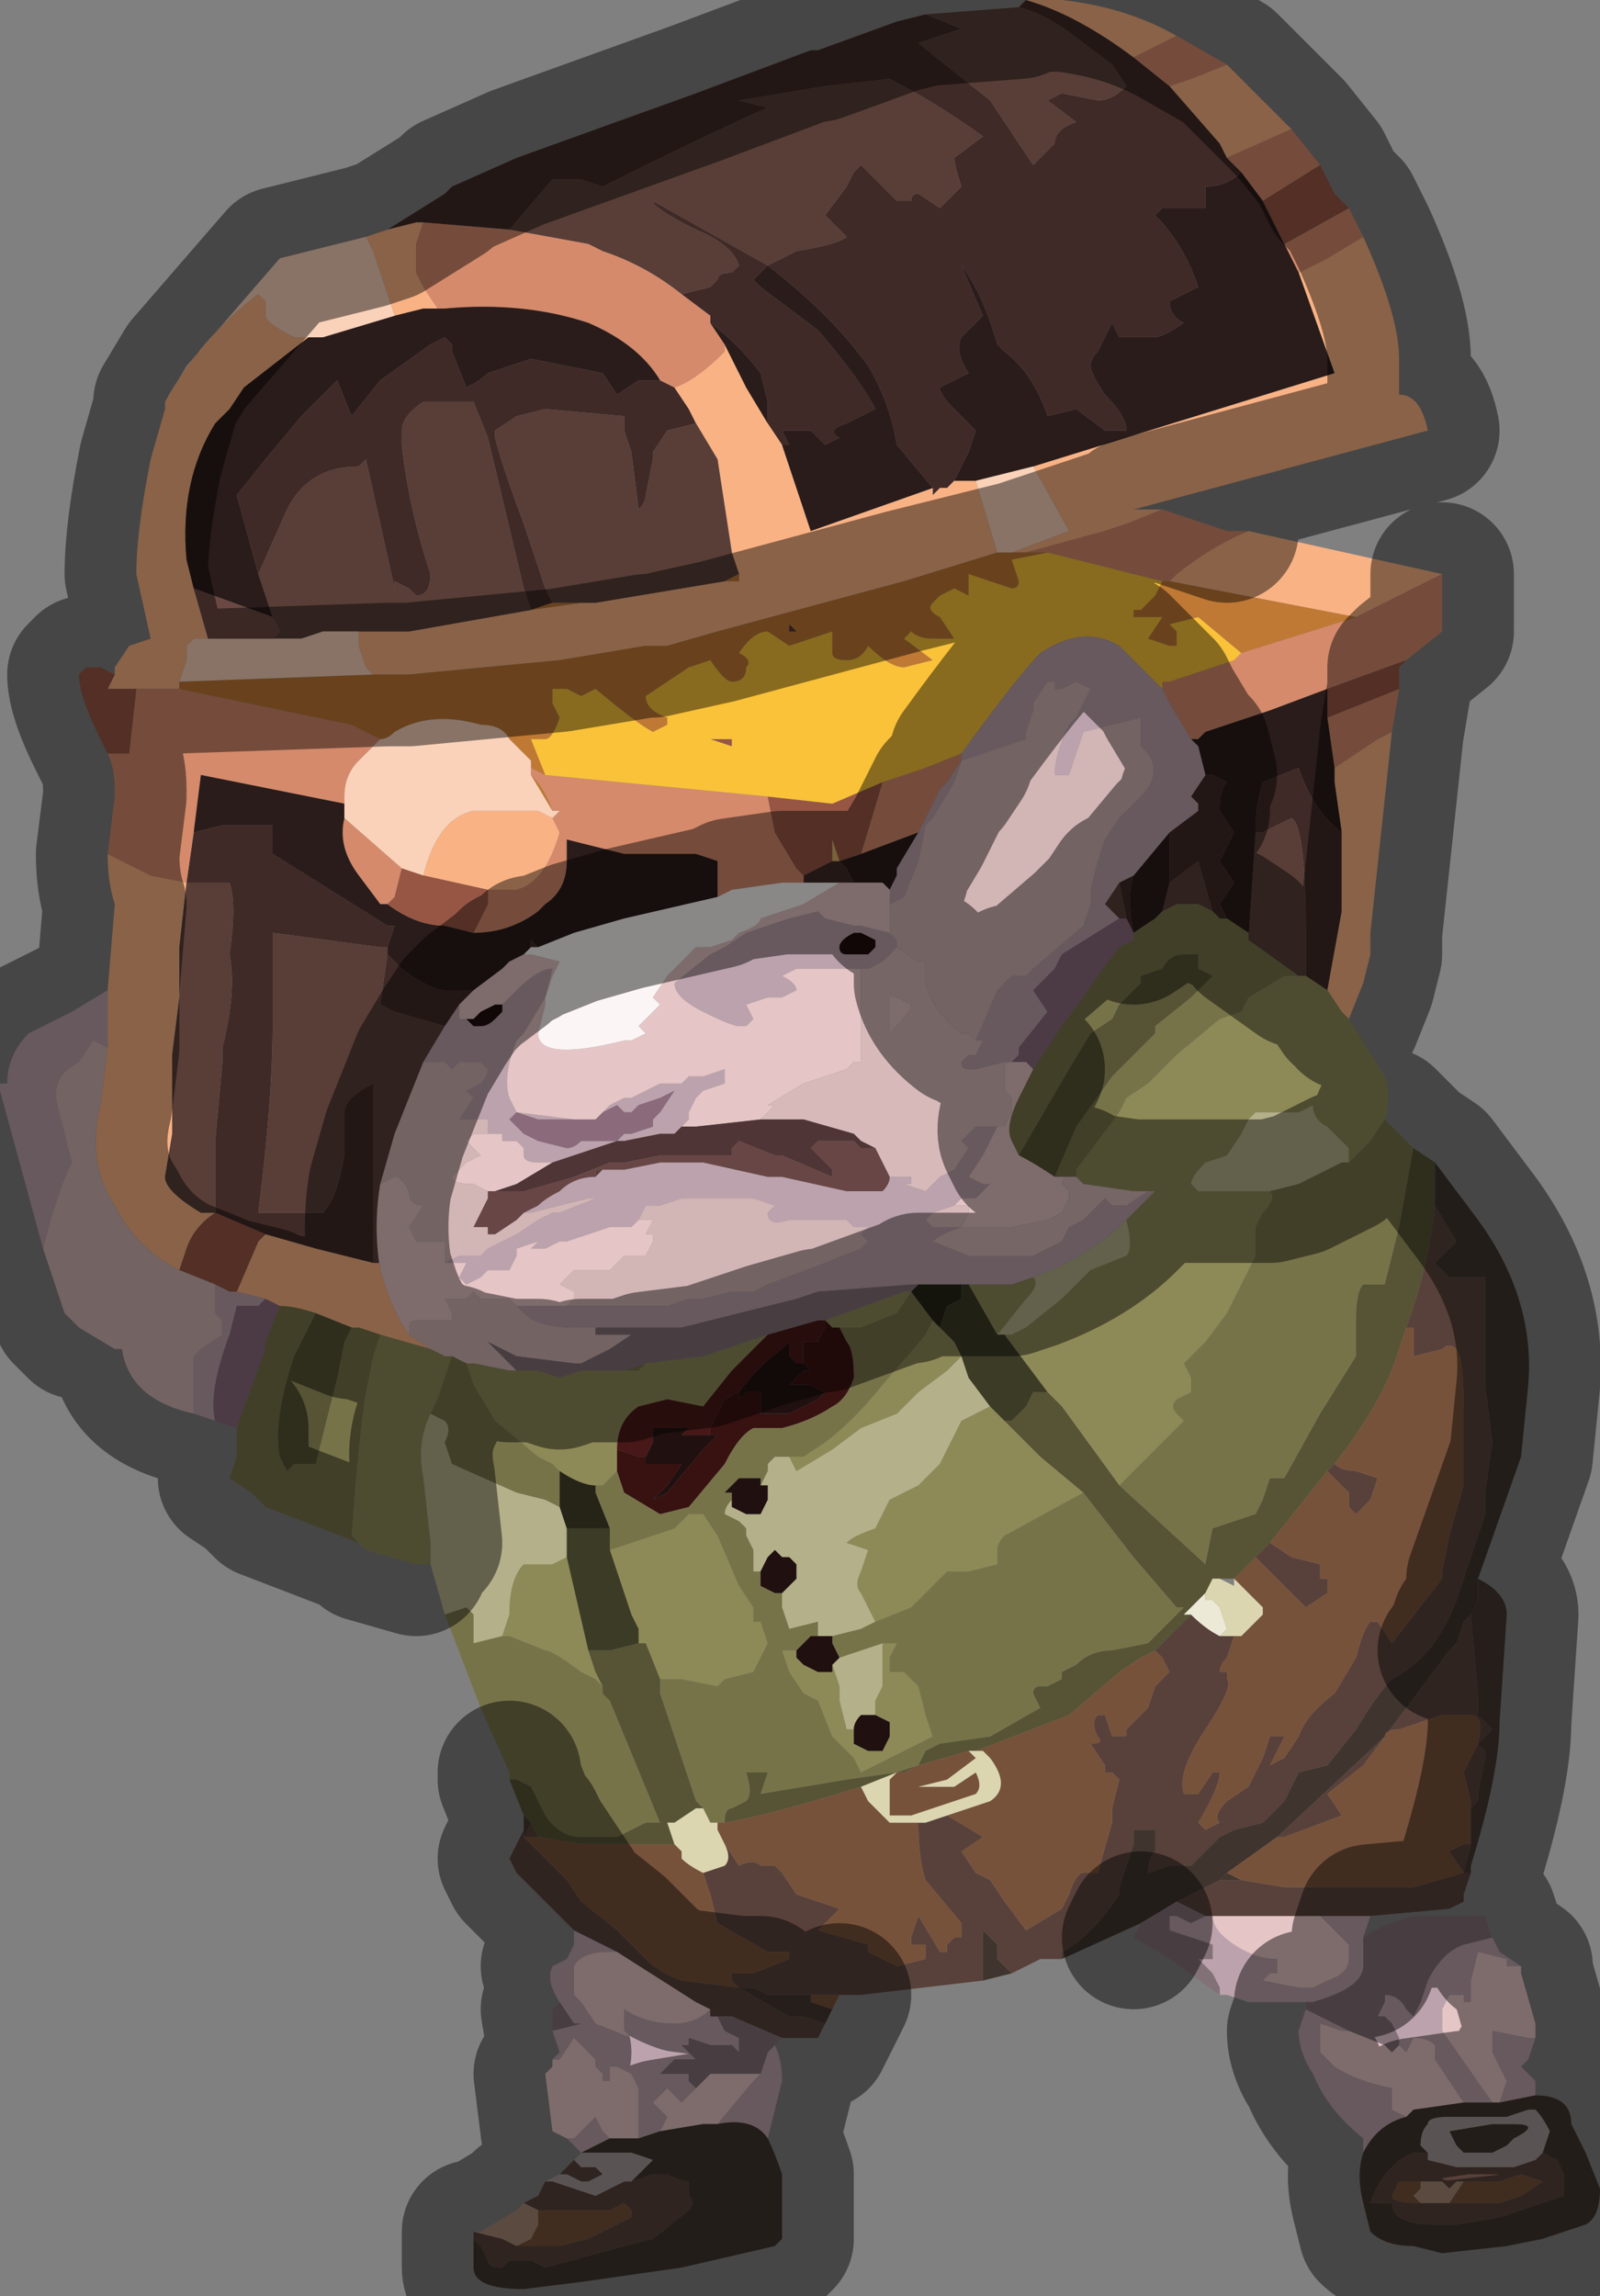 <?xml version="1.0" encoding="UTF-8" standalone="no"?>
<svg xmlns:xlink="http://www.w3.org/1999/xlink" height="16.0px" width="11.15px" xmlns="http://www.w3.org/2000/svg">
  <rect width="100%" height="100%" fill="#808080" stroke="none"/>
  <g transform="matrix(1.0, 0.0, 0.0, 1.0, 5.8, 8.15)">
    <path d="M-3.1 -6.55 L-2.7 -6.8 -2.65 -6.85 -2.2 -7.05 -0.95 -7.5 -0.15 -7.8 -0.1 -7.8 0.45 -8.0 0.65 -8.05 0.9 -7.95 0.6 -7.85 1.1 -7.45 1.4 -7.0 1.55 -7.15 Q1.55 -7.25 1.7 -7.3 L1.5 -7.45 1.6 -7.5 1.85 -7.45 Q1.95 -7.45 2.05 -7.55 L1.95 -7.7 1.75 -7.85 Q1.5 -8.05 1.3 -8.1 L1.35 -8.15 Q1.7 -8.05 2.1 -7.75 L2.35 -7.55 2.7 -7.15 2.75 -7.05 2.85 -6.95 Q2.75 -6.85 2.6 -6.85 L2.6 -6.7 2.3 -6.7 2.25 -6.65 Q2.45 -6.45 2.55 -6.15 L2.35 -6.05 Q2.35 -5.95 2.45 -5.9 2.3 -5.8 2.25 -5.8 L2.15 -5.8 2.0 -5.8 1.95 -5.9 1.85 -5.7 Q1.8 -5.65 1.8 -5.6 1.8 -5.55 1.9 -5.4 2.05 -5.25 2.05 -5.15 L1.9 -5.15 1.7 -5.3 1.5 -5.25 Q1.4 -5.55 1.2 -5.7 L1.15 -5.75 Q1.05 -6.1 0.9 -6.3 L1.05 -5.95 0.9 -5.8 Q0.85 -5.7 0.95 -5.55 L0.75 -5.45 Q0.75 -5.4 0.85 -5.3 L1.0 -5.15 0.95 -5.0 0.85 -4.8 0.8 -4.75 0.75 -4.75 0.7 -4.7 0.7 -4.75 0.45 -5.05 Q0.4 -5.35 0.25 -5.6 0.0 -5.95 -0.45 -6.3 L-0.55 -6.2 -0.5 -6.15 -0.1 -5.85 Q0.2 -5.5 0.3 -5.3 L0.1 -5.2 Q-0.05 -5.15 0.05 -5.1 L-0.05 -5.05 -0.15 -5.15 -0.35 -5.15 -0.3 -5.05 -0.35 -5.05 -0.45 -5.2 -0.45 -5.35 -0.5 -5.55 Q-0.65 -5.75 -0.85 -5.9 L-0.85 -5.95 -1.05 -6.1 -0.85 -6.15 -0.8 -6.2 Q-0.8 -6.25 -0.7 -6.25 L-0.65 -6.3 Q-0.7 -6.45 -0.95 -6.55 -1.25 -6.7 -1.25 -6.75 L-0.45 -6.3 -0.25 -6.4 Q0.05 -6.45 0.1 -6.5 L-0.05 -6.65 0.1 -6.85 0.15 -6.95 0.2 -7.0 0.45 -6.75 0.55 -6.75 Q0.55 -6.8 0.6 -6.8 L0.75 -6.7 0.9 -6.85 Q0.85 -7.0 0.85 -7.05 L1.05 -7.2 Q0.7 -7.45 0.4 -7.6 L-0.05 -7.55 -0.65 -7.45 -0.45 -7.4 Q-0.9 -7.2 -1.6 -6.85 L-1.75 -6.9 -1.95 -6.9 -2.25 -6.55 -2.85 -6.6 -2.9 -6.6 -3.1 -6.55 M2.0 -2.0 L2.1 -2.05 Q2.05 -1.9 2.1 -1.65 L2.05 -1.75 2.0 -2.0 M2.35 -2.35 L2.55 -2.5 2.55 -2.55 2.5 -2.6 2.6 -2.75 2.65 -2.75 2.75 -2.7 Q2.7 -2.65 2.7 -2.5 L2.8 -2.35 2.75 -2.25 2.7 -2.15 2.8 -2.0 2.7 -1.85 2.75 -1.75 2.7 -1.75 2.65 -1.8 2.55 -2.15 2.35 -2.0 2.35 -2.35 M2.9 -1.65 L2.9 -1.6 2.9 -1.65 M2.95 -2.35 Q2.95 -2.55 3.0 -2.7 L3.25 -2.8 Q3.35 -2.5 3.55 -2.35 L3.55 -1.8 3.45 -1.25 3.3 -1.35 3.3 -1.35 3.3 -1.65 Q3.3 -2.4 3.2 -2.45 L3.0 -2.35 2.95 -2.35 M0.15 -2.0 L0.05 -2.0 -0.2 -2.0 -0.2 -2.05 -0.2 -2.05 -0.1 -2.1 0.0 -2.15 0.05 -2.15 0.1 -2.1 0.15 -2.0 M-2.5 -1.25 L-2.6 -1.15 -2.7 -1.0 -3.05 -1.1 -3.15 -1.15 -3.1 -1.5 -3.1 -1.5 -3.0 -1.4 Q-2.8 -1.25 -2.7 -1.25 L-2.5 -1.25 M-1.2 -5.5 L-1.1 -5.45 -1.0 -5.3 -0.95 -5.2 -1.15 -5.15 -1.25 -5.0 -1.25 -4.95 -1.3 -4.7 Q-1.3 -4.65 -1.35 -4.6 L-1.4 -5.0 -1.45 -5.15 -1.45 -5.25 -2.0 -5.3 -2.2 -5.25 -2.35 -5.15 -2.35 -5.1 Q-2.3 -4.9 -2.15 -4.5 L-2.0 -4.05 -1.95 -3.95 -2.1 -3.9 -2.15 -4.05 -2.4 -5.1 -2.5 -5.35 -2.85 -5.35 Q-3.0 -5.25 -3.0 -5.15 L-3.0 -5.05 Q-2.95 -4.6 -2.8 -4.15 -2.8 -4.0 -2.9 -4.0 L-2.95 -4.05 -3.05 -4.1 -3.05 -4.05 -3.25 -4.95 -3.3 -4.9 Q-3.65 -4.9 -3.8 -4.6 L-4.0 -4.15 -4.15 -4.7 -3.95 -4.95 -3.7 -5.25 -3.45 -5.5 -3.35 -5.25 -3.15 -5.5 -2.8 -5.75 -2.7 -5.8 -2.65 -5.75 -2.65 -5.7 -2.55 -5.45 Q-2.45 -5.5 -2.4 -5.55 L-2.1 -5.65 -1.6 -5.55 -1.5 -5.4 -1.35 -5.5 -1.2 -5.5 M-4.3 0.3 L-4.3 -0.2 -4.25 -0.75 -4.25 -0.85 Q-4.15 -1.25 -4.2 -1.5 -4.15 -1.85 -4.2 -2.0 L-4.35 -2.0 -4.5 -2.0 -4.45 -2.35 -4.25 -2.4 -4.15 -2.4 -3.9 -2.4 -3.9 -2.2 -3.1 -1.7 -3.05 -1.7 -3.1 -1.55 -3.15 -1.55 -3.9 -1.65 -3.9 -1.0 Q-3.9 -0.5 -4.0 0.3 L-3.55 0.3 Q-3.45 0.2 -3.4 -0.1 L-3.4 -0.4 Q-3.4 -0.5 -3.2 -0.6 L-3.2 0.25 -3.2 0.65 -3.6 0.55 -3.95 0.45 -4.3 0.3 M-4.5 -2.0 L-4.5 -2.0 M-2.1 -1.55 L-2.1 -1.6 -2.05 -1.55 -2.1 -1.55 M-2.3 -1.1 L-2.3 -1.15 -2.3 -1.1" fill="#3f2a27" fill-rule="evenodd" stroke="none"/>
    <path d="M3.7 -6.5 Q3.95 -5.95 3.95 -5.65 L3.95 -5.4 Q4.1 -5.4 4.15 -5.15 L4.15 -5.15 2.1 -4.6 2.2 -4.6 2.3 -4.6 2.05 -4.5 1.9 -4.45 1.35 -4.3 1.3 -4.3 1.25 -4.3 1.65 -4.45 1.4 -4.9 3.5 -5.55 3.25 -6.25 3.45 -6.35 3.7 -6.5 M2.9 -4.45 L4.25 -4.15 4.05 -4.05 Q3.85 -3.95 3.65 -3.85 L2.35 -4.1 2.4 -4.15 Q2.65 -4.35 2.9 -4.45 M3.9 -3.05 L3.75 -1.65 3.75 -1.5 3.7 -1.3 3.6 -1.05 3.6 -1.05 3.55 -1.1 3.45 -1.25 3.55 -1.8 3.55 -2.35 3.5 -2.7 3.5 -2.8 3.8 -3.0 3.9 -3.05 M-5.05 -1.25 L-5.0 -1.85 Q-5.05 -2.0 -5.05 -2.2 L-4.75 -2.05 -4.75 -2.05 -4.5 -2.0 -4.5 -2.0 -4.55 -1.55 -4.55 -1.2 -4.6 -0.8 -4.6 -0.25 -4.65 0.05 Q-4.65 0.15 -4.4 0.3 L-4.3 0.3 Q-4.45 0.4 -4.5 0.55 L-4.55 0.7 Q-4.85 0.55 -5.0 0.25 -5.2 -0.05 -5.1 -0.45 L-5.05 -0.85 -5.05 -1.25 M-5.0 -3.45 L-5.0 -3.5 -4.9 -3.65 -4.75 -3.7 -4.75 -3.7 -4.85 -4.15 Q-4.85 -4.45 -4.75 -4.95 L-4.65 -5.3 -4.65 -5.3 -4.65 -5.3 -4.65 -5.35 Q-4.4 -5.8 -4.0 -6.1 L-3.95 -6.05 -3.95 -6.0 Q-3.9 -5.95 -3.95 -6.0 L-3.95 -5.95 Q-3.95 -5.9 -3.75 -5.8 L-3.65 -5.8 -4.1 -5.45 -4.2 -5.3 -4.3 -5.2 Q-4.55 -4.8 -4.5 -4.25 L-4.45 -4.05 -4.35 -3.7 -4.45 -3.7 -4.45 -3.7 -4.5 -3.65 -4.5 -3.55 -4.55 -3.4 -4.55 -3.35 -4.7 -3.35 -4.85 -3.35 -5.05 -3.35 -5.0 -3.45 M-3.25 -6.5 L-3.1 -6.55 -2.9 -6.6 -2.85 -6.6 -2.9 -6.45 -2.9 -6.25 -2.85 -6.15 -2.75 -6.0 -2.85 -6.0 -3.05 -5.95 -3.2 -6.4 -3.25 -6.5 -3.25 -6.5 M1.35 -8.15 L1.6 -8.15 Q2.05 -8.1 2.4 -7.9 L2.1 -7.75 Q1.7 -8.05 1.35 -8.15 M2.75 -7.7 L3.2 -7.25 2.75 -7.05 2.7 -7.15 2.35 -7.55 2.5 -7.6 2.75 -7.7 M2.2 -4.6 L1.3 -4.3 2.2 -4.6 M-0.45 -5.2 L-0.35 -5.05 -0.3 -4.9 -0.15 -4.45 0.7 -4.75 0.7 -4.7 0.75 -4.75 0.8 -4.75 0.85 -4.8 1.0 -4.8 1.15 -4.3 0.5 -4.1 -0.8 -3.75 -1.15 -3.65 -1.25 -3.65 -1.25 -3.65 -1.3 -3.65 -1.9 -3.55 -2.95 -3.45 -2.95 -3.45 -3.1 -3.45 -3.2 -3.45 -3.25 -3.5 -3.3 -3.65 -3.3 -3.75 -3.25 -3.75 -3.15 -3.75 -3.05 -3.75 -3.0 -3.75 -2.95 -3.75 -2.1 -3.9 -1.75 -3.95 -1.65 -3.95 -0.75 -4.1 -0.65 -4.1 -0.65 -4.15 -0.7 -4.3 -0.8 -4.95 -0.95 -5.2 -1.0 -5.3 -1.1 -5.45 Q-0.95 -5.5 -0.75 -5.7 L-0.75 -5.75 -0.6 -5.45 -0.45 -5.2 M-3.95 0.45 L-3.6 0.55 -3.2 0.65 -3.15 0.65 -3.15 0.7 -3.1 0.85 Q-3.05 1.0 -2.95 1.15 L-2.8 1.25 -3.15 1.15 -3.3 1.1 -3.35 1.1 -3.6 1.0 Q-3.75 0.95 -3.85 0.95 L-3.95 0.9 -4.15 0.85 -4.0 0.5 -3.95 0.45 M-1.25 -3.65 L-0.8 -3.75 -1.25 -3.65 M-2.85 -2.05 Q-2.75 -2.45 -2.5 -2.5 L-2.05 -2.5 -1.95 -2.45 -1.9 -2.35 Q-2.0 -2.0 -2.2 -1.95 L-2.4 -1.95 -2.85 -2.05 M-3.1 -3.45 L-2.95 -3.45 -3.1 -3.45" fill="#f9b284" fill-rule="evenodd" stroke="none"/>
    <path d="M0.65 -8.05 L1.3 -8.1 Q1.5 -8.05 1.75 -7.85 L1.95 -7.7 2.05 -7.55 Q1.95 -7.45 1.85 -7.45 L1.6 -7.5 1.5 -7.45 1.7 -7.3 Q1.55 -7.25 1.55 -7.15 L1.4 -7.0 1.1 -7.45 0.6 -7.85 0.9 -7.95 0.65 -8.05 M-2.25 -6.55 L-1.95 -6.9 -1.75 -6.9 -1.6 -6.85 Q-0.9 -7.2 -0.45 -7.4 L-0.65 -7.45 -0.05 -7.55 0.4 -7.6 Q0.7 -7.45 1.05 -7.2 L0.85 -7.05 Q0.85 -7.0 0.9 -6.85 L0.75 -6.7 0.6 -6.8 Q0.55 -6.8 0.55 -6.75 L0.45 -6.75 0.2 -7.0 0.15 -6.95 0.1 -6.85 -0.05 -6.65 0.1 -6.5 Q0.05 -6.45 -0.25 -6.4 L-0.45 -6.3 -1.25 -6.75 Q-1.25 -6.7 -0.95 -6.55 -0.7 -6.45 -0.65 -6.3 L-0.7 -6.25 Q-0.8 -6.25 -0.8 -6.2 L-0.85 -6.15 -1.05 -6.1 Q-1.3 -6.3 -1.6 -6.4 L-1.7 -6.45 -2.25 -6.55 M1.9 -1.85 L2.0 -2.0 2.05 -1.75 2.0 -1.75 1.9 -1.85 M2.9 -1.6 L2.95 -2.35 3.0 -2.35 3.2 -2.45 Q3.3 -2.4 3.3 -1.65 L3.3 -1.35 3.25 -1.35 2.9 -1.6 M-1.65 0.05 L-1.65 0.0 -1.6 0.0 -1.6 0.0 -1.65 0.05 M2.65 -1.8 L2.55 -1.85 2.4 -1.85 2.3 -1.8 2.35 -2.0 2.55 -2.15 2.65 -1.8 M-3.9 -3.85 L-4.0 -4.15 -3.8 -4.6 Q-3.65 -4.9 -3.3 -4.9 L-3.25 -4.95 -3.05 -4.05 -3.05 -4.1 -2.95 -4.05 -2.9 -4.0 Q-2.8 -4.0 -2.8 -4.15 -2.95 -4.6 -3.0 -5.05 L-3.0 -5.15 Q-3.0 -5.25 -2.85 -5.35 L-2.5 -5.35 -2.4 -5.1 -2.15 -4.05 -2.1 -3.9 -2.95 -3.75 -3.0 -3.75 -3.05 -3.75 -3.15 -3.75 -3.25 -3.75 -3.3 -3.75 -3.4 -3.75 -3.55 -3.75 -3.7 -3.7 -3.75 -3.7 -3.85 -3.7 -3.9 -3.7 -3.85 -3.75 -3.9 -3.85 M-1.95 -3.95 L-2.0 -4.05 -2.15 -4.5 Q-2.3 -4.9 -2.35 -5.1 L-2.35 -5.15 -2.2 -5.25 -2.0 -5.3 -1.45 -5.25 -1.45 -5.15 -1.4 -5.0 -1.35 -4.6 Q-1.3 -4.65 -1.3 -4.7 L-1.25 -4.95 -1.25 -5.0 -1.15 -5.15 -0.95 -5.2 -0.8 -4.95 -0.7 -4.3 -0.65 -4.15 -0.75 -4.1 -1.65 -3.95 -1.75 -3.95 -1.95 -3.95 M-4.5 -2.0 L-4.35 -2.0 -4.2 -2.0 Q-4.15 -1.85 -4.2 -1.5 -4.15 -1.25 -4.25 -0.85 L-4.25 -0.75 -4.3 -0.2 -4.3 0.3 -4.4 0.3 Q-4.65 0.15 -4.65 0.05 L-4.6 -0.25 -4.6 -0.8 -4.55 -1.2 -4.55 -1.55 -4.5 -2.0 M-3.2 0.65 L-3.2 0.25 -3.2 -0.6 Q-3.4 -0.5 -3.4 -0.4 L-3.4 -0.1 Q-3.45 0.2 -3.55 0.3 L-4.0 0.3 Q-3.9 -0.5 -3.9 -1.0 L-3.9 -1.65 -3.15 -1.55 -3.1 -1.55 -3.1 -1.5 -3.1 -1.5 -3.15 -1.15 -3.05 -1.1 -2.7 -1.0 -2.85 -0.75 -3.05 -0.25 -3.15 0.1 Q-3.2 0.4 -3.15 0.7 L-3.15 0.65 -3.2 0.65" fill="#583e37" fill-rule="evenodd" stroke="none"/>
    <path d="M2.3 -4.6 L2.75 -4.45 2.9 -4.45 Q2.65 -4.35 2.4 -4.15 L2.35 -4.1 2.3 -4.1 1.5 -4.3 1.35 -4.3 1.9 -4.45 2.05 -4.5 2.3 -4.6 M4.25 -4.15 L4.25 -3.75 4.0 -3.55 3.45 -3.35 3.05 -3.2 2.75 -3.1 2.6 -3.05 2.55 -3.0 2.5 -3.0 2.35 -3.25 2.3 -3.35 2.3 -3.4 2.35 -3.4 2.8 -3.55 2.85 -3.6 3.65 -3.85 Q3.85 -3.95 4.05 -4.05 L4.25 -4.15 M3.95 -3.35 L3.9 -3.05 3.8 -3.0 3.5 -2.8 3.45 -3.15 3.95 -3.35 M-5.05 -2.2 L-5.0 -2.6 -5.0 -2.65 Q-5.0 -2.8 -5.05 -2.9 L-4.9 -2.9 -4.85 -3.35 -4.7 -3.35 -4.55 -3.35 -3.35 -3.1 -3.15 -3.0 -3.3 -2.85 -3.3 -2.85 Q-3.4 -2.75 -3.4 -2.6 L-3.4 -2.55 -4.4 -2.75 -4.45 -2.35 -4.5 -2.0 -4.75 -2.05 -4.75 -2.05 -5.05 -2.2 M2.4 -7.9 L2.75 -7.7 2.5 -7.6 2.35 -7.55 2.1 -7.75 2.4 -7.9 M3.2 -7.25 L3.4 -7.0 3.0 -6.75 2.85 -6.95 2.75 -7.05 3.2 -7.25 M3.6 -6.7 L3.7 -6.5 3.45 -6.35 3.25 -6.25 3.15 -6.45 3.6 -6.7 M-2.25 -6.55 L-1.7 -6.45 -1.6 -6.4 Q-1.3 -6.3 -1.05 -6.1 L-0.85 -5.95 -0.85 -5.9 -0.75 -5.75 -0.75 -5.7 Q-0.95 -5.5 -1.1 -5.45 L-1.2 -5.5 Q-1.35 -5.75 -1.7 -5.9 -2.15 -6.05 -2.7 -6.0 L-2.75 -6.0 -2.85 -6.15 -2.9 -6.25 -2.9 -6.45 -2.85 -6.6 -2.25 -6.55 M-2.0 -2.75 L-0.45 -2.6 -0.4 -2.35 -0.25 -2.1 -0.2 -2.05 -0.2 -2.0 -0.35 -2.0 -0.7 -1.95 -0.8 -1.9 -0.8 -2.15 -0.95 -2.2 -1.45 -2.2 -1.85 -2.3 -1.85 -2.15 Q-1.85 -1.95 -2.0 -1.85 L-2.05 -1.8 Q-2.25 -1.65 -2.5 -1.65 L-2.4 -1.85 -2.4 -1.95 -2.2 -1.95 Q-2.0 -2.0 -1.9 -2.35 L-1.95 -2.45 -1.9 -2.5 -1.9 -2.5 -1.95 -2.5 Q-2.0 -2.65 -2.1 -2.75 L-2.1 -2.8 -2.0 -2.75 M0.35 -2.7 L0.5 -2.75 0.65 -2.8 0.9 -2.9 0.9 -2.85 0.8 -2.7 0.75 -2.65 0.75 -2.65 0.6 -2.35 0.2 -2.2 0.35 -2.7 M-3.1 -1.85 L-3.15 -1.85 -3.3 -2.05 Q-3.45 -2.25 -3.4 -2.45 L-3.0 -2.1 -3.05 -1.9 -3.1 -1.85" fill="#d58a6b" fill-rule="evenodd" stroke="none"/>
    <path d="M3.25 -6.25 L3.5 -5.55 1.4 -4.9 1.0 -4.8 0.85 -4.8 0.95 -5.0 1.0 -5.15 0.85 -5.3 Q0.75 -5.4 0.75 -5.45 L0.95 -5.55 Q0.85 -5.7 0.9 -5.8 L1.05 -5.95 0.9 -6.3 Q1.05 -6.1 1.15 -5.75 L1.2 -5.7 Q1.4 -5.55 1.5 -5.25 L1.7 -5.3 1.9 -5.15 2.05 -5.15 Q2.05 -5.25 1.9 -5.4 1.8 -5.55 1.8 -5.6 1.8 -5.65 1.85 -5.7 L1.95 -5.9 2.0 -5.8 2.15 -5.8 2.25 -5.8 Q2.3 -5.8 2.45 -5.9 2.35 -5.95 2.35 -6.05 L2.55 -6.15 Q2.45 -6.45 2.25 -6.65 L2.3 -6.7 2.6 -6.7 2.6 -6.85 Q2.75 -6.85 2.85 -6.95 L3.0 -6.75 3.15 -6.45 3.25 -6.25 M-0.85 -5.9 Q-0.65 -5.75 -0.5 -5.55 L-0.45 -5.35 -0.45 -5.2 -0.6 -5.45 -0.75 -5.75 -0.85 -5.9 M-0.35 -5.05 L-0.3 -5.05 -0.35 -5.15 -0.15 -5.15 -0.05 -5.05 0.05 -5.1 Q-0.05 -5.15 0.1 -5.2 L0.3 -5.3 Q0.2 -5.5 -0.1 -5.85 L-0.5 -6.15 -0.55 -6.2 -0.45 -6.3 Q0.0 -5.95 0.25 -5.6 0.4 -5.35 0.45 -5.05 L0.7 -4.75 -0.15 -4.45 -0.3 -4.9 -0.35 -5.05 M2.1 -2.05 L2.35 -2.35 2.35 -2.0 2.3 -1.8 2.25 -1.75 2.1 -1.65 Q2.05 -1.9 2.1 -2.05 M2.6 -2.75 L2.55 -2.95 2.5 -3.0 2.55 -3.0 2.6 -3.05 2.75 -3.1 3.05 -3.2 3.45 -3.35 3.45 -3.15 3.5 -2.8 3.5 -2.7 3.55 -2.35 Q3.35 -2.5 3.25 -2.8 L3.0 -2.7 Q2.95 -2.55 2.95 -2.35 L2.9 -1.6 2.9 -1.65 2.75 -1.75 2.7 -1.85 2.8 -2.0 2.7 -2.15 2.75 -2.25 2.8 -2.35 2.7 -2.5 Q2.7 -2.65 2.75 -2.7 L2.65 -2.75 2.6 -2.75 M0.6 -2.35 L0.45 -2.1 0.45 -2.05 0.45 -2.05 0.4 -1.95 0.4 -1.95 0.45 -2.05 0.4 -1.95 0.35 -2.0 0.15 -2.0 0.1 -2.1 0.05 -2.15 0.2 -2.2 0.6 -2.35 M2.1 -1.65 L2.1 -1.65 M-2.15 -1.5 L-2.25 -1.45 -2.3 -1.4 -2.5 -1.25 -2.7 -1.25 Q-2.8 -1.25 -3.0 -1.4 L-3.1 -1.5 -3.1 -1.55 -3.05 -1.7 -3.1 -1.7 -3.9 -2.2 -3.9 -2.4 -4.15 -2.4 -4.25 -2.4 -4.45 -2.35 -4.4 -2.75 -3.4 -2.55 -3.4 -2.45 Q-3.45 -2.25 -3.3 -2.05 L-3.15 -1.85 -3.1 -1.85 Q-2.9 -1.7 -2.7 -1.7 L-2.5 -1.65 Q-2.25 -1.65 -2.05 -1.8 L-2.0 -1.85 Q-1.85 -1.95 -1.85 -2.15 L-1.85 -2.3 -1.45 -2.2 -0.95 -2.2 -0.8 -2.15 -0.8 -1.9 -1.45 -1.75 -1.8 -1.65 -2.05 -1.55 -2.1 -1.6 -2.1 -1.55 -2.1 -1.55 -2.15 -1.5 M-2.75 -6.0 L-2.7 -6.0 Q-2.15 -6.05 -1.7 -5.9 -1.35 -5.75 -1.2 -5.5 L-1.35 -5.5 -1.5 -5.4 -1.6 -5.55 -2.1 -5.65 -2.4 -5.55 Q-2.45 -5.5 -2.55 -5.45 L-2.65 -5.7 -2.65 -5.75 -2.7 -5.8 -2.8 -5.75 -3.15 -5.5 -3.35 -5.25 -3.45 -5.5 -3.7 -5.25 -3.95 -4.95 -4.15 -4.7 -4.0 -4.15 -3.9 -3.85 -4.45 -4.05 -4.5 -4.25 Q-4.55 -4.8 -4.3 -5.2 L-4.2 -5.3 -4.1 -5.45 -3.65 -5.8 -3.55 -5.8 -3.05 -5.95 -2.85 -6.0 -2.75 -6.0" fill="#2a1c1a" fill-rule="evenodd" stroke="none"/>
    <path d="M4.0 -3.55 L3.95 -3.5 3.95 -3.35 3.45 -3.15 3.45 -3.35 4.0 -3.55 M-5.05 -2.9 L-5.1 -3.0 Q-5.25 -3.3 -5.25 -3.45 L-5.2 -3.5 -5.1 -3.5 -5.0 -3.45 -5.05 -3.35 -4.85 -3.35 -4.9 -2.9 -5.05 -2.9 M3.4 -7.0 L3.5 -6.8 Q3.55 -6.75 3.6 -6.7 L3.15 -6.45 3.0 -6.75 3.4 -7.0 M-0.45 -2.6 L0.0 -2.55 0.35 -2.7 0.2 -2.2 0.05 -2.15 0.0 -2.3 0.0 -2.15 0.0 -2.15 -0.1 -2.1 -0.2 -2.05 -0.2 -2.05 -0.25 -2.1 -0.4 -2.35 -0.45 -2.6 M-4.3 0.3 L-3.95 0.45 -4.0 0.5 -4.15 0.85 -4.2 0.85 -4.3 0.8 -4.55 0.7 -4.5 0.55 Q-4.45 0.4 -4.3 0.3 M-0.7 -3.0 L-0.7 -2.95 -0.85 -3.0 -0.7 -3.0 M-2.05 -3.15 L-1.9 -3.15 -2.05 -3.15 -2.05 -3.15 M-2.4 -1.95 L-2.4 -1.85 -2.5 -1.65 -2.7 -1.7 Q-2.9 -1.7 -3.1 -1.85 L-3.05 -1.9 -3.0 -2.1 -2.85 -2.05 -2.4 -1.95" fill="#975644" fill-rule="evenodd" stroke="none"/>
    <path d="M1.25 -4.3 L1.3 -4.3 1.35 -4.3 1.5 -4.3 1.25 -4.25 1.3 -4.1 Q1.3 -4.05 1.25 -4.05 L0.95 -4.15 0.95 -4.0 0.85 -4.05 0.75 -4.0 0.7 -3.95 Q0.65 -3.9 0.75 -3.85 L0.85 -3.7 0.9 -3.7 0.7 -3.7 Q0.6 -3.7 0.55 -3.75 L0.5 -3.7 0.7 -3.55 0.5 -3.5 Q0.4 -3.5 0.25 -3.65 0.2 -3.55 0.1 -3.55 0.0 -3.55 0.0 -3.6 L0.0 -3.75 -0.3 -3.65 -0.45 -3.75 Q-0.55 -3.75 -0.65 -3.6 L-0.65 -3.6 Q-0.55 -3.55 -0.6 -3.5 -0.6 -3.4 -0.7 -3.4 -0.75 -3.4 -0.85 -3.55 L-1.0 -3.5 -1.3 -3.3 Q-1.3 -3.2 -1.15 -3.15 L-1.15 -3.1 -1.25 -3.05 Q-1.35 -3.1 -1.65 -3.35 L-1.75 -3.3 -1.75 -3.3 -1.85 -3.35 -1.95 -3.35 -1.95 -3.25 -1.9 -3.15 -1.9 -3.15 Q-1.95 -3.0 -2.0 -3.0 L-2.1 -3.0 -2.0 -2.75 -2.1 -2.8 -2.1 -2.75 Q-2.0 -2.65 -1.95 -2.5 L-2.1 -2.75 -2.1 -2.85 -2.2 -2.95 -2.25 -3.0 Q-2.3 -3.1 -2.45 -3.1 -2.8 -3.2 -3.05 -3.05 -3.1 -3.0 -3.15 -3.0 L-3.35 -3.1 -4.55 -3.35 -4.55 -3.4 -3.1 -3.45 -4.55 -3.4 -3.2 -3.45 -3.1 -3.45 -2.95 -3.45 -2.95 -3.45 -1.9 -3.55 -1.3 -3.65 -1.25 -3.65 -1.25 -3.65 -1.15 -3.65 -0.8 -3.75 0.5 -4.1 1.15 -4.3 1.25 -4.3 M2.85 -3.6 L2.85 -3.6 2.55 -3.85 2.35 -3.8 2.4 -3.75 2.4 -3.65 2.35 -3.65 2.2 -3.7 2.3 -3.85 2.1 -3.85 2.1 -3.9 2.15 -3.9 2.25 -4.0 2.3 -4.1 2.3 -4.1 2.35 -4.1 3.65 -3.85 2.85 -3.6 M0.5 -4.1 L1.3 -4.3 0.5 -4.1 M-2.1 -3.9 L-1.95 -3.95 -1.75 -3.95 -2.1 -3.9 M-0.75 -4.1 L-0.65 -4.15 -0.65 -4.1 -0.75 -4.1 M-0.3 -3.75 L-0.25 -3.75 -0.3 -3.8 -0.3 -3.75 M-2.05 -3.15 L-2.05 -3.15 -1.9 -3.15 -2.05 -3.15" fill="#bf7934" fill-rule="evenodd" stroke="none"/>
    <path d="M2.3 -4.1 L2.3 -4.1 2.25 -4.0 2.15 -3.9 2.1 -3.9 2.1 -3.85 2.3 -3.85 2.2 -3.7 2.35 -3.65 2.4 -3.65 2.4 -3.75 2.35 -3.8 2.55 -3.85 2.85 -3.6 2.85 -3.6 2.8 -3.55 2.35 -3.4 2.3 -3.4 2.3 -3.35 2.0 -3.65 Q1.75 -3.8 1.45 -3.6 1.3 -3.45 0.9 -2.9 L0.65 -2.8 0.5 -2.75 0.35 -2.7 0.0 -2.55 -0.45 -2.6 -2.0 -2.75 -2.1 -3.0 -2.0 -3.0 Q-1.95 -3.0 -1.9 -3.15 L-1.9 -3.15 -1.95 -3.25 -1.95 -3.35 -1.85 -3.35 -1.75 -3.3 -1.75 -3.3 -1.65 -3.35 Q-1.35 -3.1 -1.25 -3.05 L-1.15 -3.1 -1.15 -3.15 Q-1.3 -3.2 -1.3 -3.3 L-1.0 -3.5 -0.85 -3.55 Q-0.75 -3.4 -0.7 -3.4 -0.6 -3.4 -0.6 -3.5 -0.55 -3.55 -0.65 -3.6 L-0.65 -3.6 Q-0.55 -3.75 -0.45 -3.75 L-0.3 -3.65 0.0 -3.75 0.0 -3.6 Q0.0 -3.55 0.1 -3.55 0.2 -3.55 0.25 -3.65 0.4 -3.5 0.5 -3.5 L0.7 -3.55 0.5 -3.7 0.55 -3.75 Q0.6 -3.7 0.7 -3.7 L0.9 -3.7 0.85 -3.7 0.75 -3.85 Q0.65 -3.9 0.7 -3.95 L0.75 -4.0 0.85 -4.05 0.95 -4.0 0.95 -4.15 1.25 -4.05 Q1.3 -4.05 1.3 -4.1 L1.25 -4.25 1.5 -4.3 2.3 -4.1 M-0.7 -3.0 L-0.85 -3.0 -0.7 -2.95 -0.7 -3.0" fill="#f9c239" fill-rule="evenodd" stroke="none"/>
    <path d="M-4.65 -5.3 L-4.65 -5.35 -4.5 -5.6 -3.85 -6.35 -3.25 -6.5 -3.25 -6.5 -3.2 -6.4 -3.05 -5.95 -3.55 -5.8 -3.65 -5.8 -3.75 -5.8 Q-3.95 -5.9 -3.95 -5.95 L-3.95 -6.0 Q-3.9 -5.95 -3.95 -6.0 L-3.95 -6.05 -4.0 -6.1 Q-4.4 -5.8 -4.65 -5.35 L-4.65 -5.3 M1.4 -4.9 L1.65 -4.45 1.25 -4.3 1.15 -4.3 1.0 -4.8 1.4 -4.9 M-3.15 -3.0 Q-3.1 -3.0 -3.05 -3.05 -2.8 -3.2 -2.45 -3.1 -2.3 -3.1 -2.25 -3.0 L-2.2 -2.95 -2.1 -2.85 -2.1 -2.75 -1.95 -2.5 -1.9 -2.5 -1.9 -2.5 -1.95 -2.45 -2.05 -2.5 -2.5 -2.5 Q-2.75 -2.45 -2.85 -2.05 L-3.0 -2.1 -3.4 -2.45 -3.4 -2.55 -3.4 -2.6 Q-3.4 -2.75 -3.3 -2.85 L-3.3 -2.85 -3.15 -3.0 M-4.55 -3.4 L-4.5 -3.55 -4.5 -3.65 -4.45 -3.7 -4.45 -3.7 -4.35 -3.7 -3.9 -3.7 -3.85 -3.7 -3.75 -3.7 -3.7 -3.7 -3.55 -3.75 -3.4 -3.75 -3.3 -3.75 -3.3 -3.65 -3.25 -3.5 -3.2 -3.45 -4.55 -3.4" fill="#f9d2b9" fill-rule="evenodd" stroke="none"/>
    <path d="M0.05 -2.15 L0.0 -2.15 0.0 -2.15 0.0 -2.3 0.05 -2.15" fill="#deb069" fill-rule="evenodd" stroke="none"/>
    <path d="M3.75 5.2 L3.7 5.35 3.7 5.55 Q3.7 5.7 3.35 5.8 L3.3 5.8 2.9 5.8 2.75 5.75 2.7 5.75 2.7 5.7 2.65 5.6 2.55 5.5 2.6 5.5 2.65 5.5 2.65 5.4 2.35 5.3 2.35 5.2 2.4 5.2 2.5 5.25 2.6 5.2 2.65 5.2 Q2.65 5.3 2.8 5.4 2.95 5.5 3.1 5.5 L3.1 5.6 3.05 5.6 3.0 5.65 3.25 5.7 3.35 5.7 3.45 5.65 Q3.6 5.6 3.6 5.5 L3.6 5.4 Q3.55 5.35 3.45 5.25 L3.4 5.2 3.75 5.2 M4.6 5.35 L4.65 5.45 4.8 5.55 4.7 5.55 4.7 5.5 4.5 5.45 4.45 5.65 4.45 5.7 4.45 5.8 4.4 5.8 4.4 5.75 4.3 5.75 4.25 5.85 4.25 6.0 4.6 6.5 4.55 6.5 4.5 6.5 4.45 6.5 4.5 6.5 4.45 6.5 4.4 6.5 4.3 6.35 4.2 6.2 4.2 6.1 Q4.15 6.05 4.05 6.05 L4.0 6.15 3.95 6.1 3.95 6.05 3.9 5.95 3.85 5.9 3.8 5.9 3.85 5.8 3.85 5.75 Q3.95 5.75 4.0 5.85 L4.05 5.9 4.1 5.8 4.15 5.65 Q4.25 5.45 4.4 5.4 L4.6 5.35 M4.9 5.95 L4.9 6.05 4.85 6.2 4.8 6.25 4.9 6.35 4.9 6.45 4.65 6.5 4.7 6.35 4.6 6.15 4.6 6.0 4.85 6.05 4.9 6.05 4.9 5.95 M3.7 6.85 L3.7 6.75 Q3.45 6.55 3.35 6.3 3.25 6.15 3.25 6.0 L3.3 5.85 3.6 6.0 3.55 6.0 3.4 5.95 3.4 6.0 3.4 6.15 3.5 6.25 Q3.65 6.35 3.9 6.4 L3.9 6.55 4.0 6.6 Q3.8 6.65 3.7 6.85 M-0.4 6.1 Q-0.35 6.2 -0.35 6.35 -0.4 6.55 -0.45 6.75 -0.55 6.6 -0.8 6.65 L-0.55 6.35 -0.5 6.3 -0.45 6.15 -0.4 6.1 M-1.75 6.85 L-1.75 6.85 -1.85 6.75 -1.8 6.75 -1.65 6.6 -1.6 6.7 -1.55 6.75 -1.65 6.8 -1.75 6.85 -1.85 6.75 -1.75 6.85 M-1.95 6.25 L-1.95 6.2 -1.9 6.15 -1.95 6.0 -1.75 5.95 -1.8 5.95 -1.9 5.8 Q-2.0 5.65 -1.95 5.55 L-1.85 5.5 -1.8 5.4 -1.8 5.3 -1.5 5.45 -1.55 5.45 Q-1.75 5.45 -1.8 5.55 L-1.8 5.75 -1.75 5.8 -1.65 5.95 -1.65 5.95 -1.4 6.05 -1.4 6.05 -1.45 6.0 -1.45 5.85 Q-1.3 5.95 -1.1 5.95 -0.95 5.95 -0.85 5.85 L-0.85 5.9 -0.8 5.9 -0.75 6.0 -0.65 6.05 -0.65 6.05 -0.65 6.15 -0.7 6.1 -0.85 6.1 -1.0 6.05 -1.0 6.1 -1.05 6.1 -1.0 6.15 -0.95 6.2 -1.0 6.2 -1.1 6.2 -1.15 6.25 -1.2 6.3 -1.0 6.3 -1.0 6.35 -0.95 6.4 -1.05 6.5 -1.15 6.4 -1.25 6.5 -1.2 6.55 -1.15 6.6 -1.2 6.7 -1.35 6.75 -1.35 6.4 -1.4 6.3 -1.5 6.25 -1.55 6.25 -1.55 6.25 -1.55 6.35 -1.6 6.35 -1.6 6.35 -1.6 6.3 -1.65 6.25 -1.65 6.2 -1.8 6.05 -1.9 6.2 -1.95 6.2 -1.95 6.2 -1.95 6.25 M-4.3 1.75 L-4.45 1.7 -4.45 1.3 -4.4 1.25 -4.25 1.15 -4.25 1.05 -4.3 1.0 -4.3 0.8 -4.2 0.85 -4.15 0.85 -4.25 1.05 -4.15 0.85 -3.95 0.9 -4.0 0.95 -4.15 0.95 -4.2 1.15 Q-4.35 1.55 -4.3 1.75 L-4.3 1.75 M-5.5 0.55 L-5.8 -0.55 -5.8 -0.6 -5.75 -0.6 Q-5.75 -0.8 -5.6 -0.95 L-5.3 -1.1 -5.05 -1.25 -5.05 -0.85 -5.15 -0.9 -5.25 -0.75 Q-5.45 -0.65 -5.4 -0.45 L-5.3 -0.05 Q-5.4 0.15 -5.5 0.55 M0.9 -2.9 Q1.3 -3.45 1.45 -3.6 1.75 -3.8 2.0 -3.65 L2.3 -3.35 2.35 -3.25 2.5 -3.0 2.55 -2.95 2.6 -2.75 2.5 -2.6 2.55 -2.55 2.55 -2.5 2.35 -2.35 2.1 -2.05 2.0 -2.0 1.9 -1.85 1.75 -1.7 1.9 -1.85 2.0 -1.75 2.0 -1.75 1.6 -1.5 1.55 -1.4 1.4 -1.25 1.5 -1.1 1.3 -0.85 1.3 -0.8 1.25 -0.75 1.2 -0.75 1.0 -0.7 0.95 -0.7 Q0.9 -0.7 0.9 -0.75 L0.95 -0.8 1.0 -0.8 1.05 -0.9 1.0 -0.9 1.15 -1.25 1.2 -1.3 1.25 -1.35 1.35 -1.35 1.4 -1.4 1.75 -1.7 1.8 -1.85 1.8 -1.95 1.85 -2.15 1.9 -2.3 2.0 -2.45 2.15 -2.6 Q2.3 -2.75 2.2 -2.9 L2.15 -2.95 Q2.15 -3.0 2.15 -3.15 L1.95 -3.1 1.75 -3.05 1.7 -2.9 1.65 -2.75 1.6 -2.75 1.55 -2.75 1.55 -2.75 Q1.55 -2.9 1.65 -3.1 L1.7 -3.15 1.8 -3.35 1.7 -3.4 1.6 -3.35 1.55 -3.35 1.55 -3.4 1.5 -3.4 1.4 -3.25 1.4 -3.2 1.35 -3.05 1.35 -3.0 0.9 -2.85 0.85 -2.7 0.7 -2.45 0.65 -2.4 0.6 -2.15 0.5 -1.9 0.5 -1.9 0.4 -1.85 0.4 -1.85 0.4 -1.9 0.4 -1.95 0.45 -2.05 0.45 -2.05 0.45 -2.1 0.6 -2.35 0.75 -2.65 0.75 -2.65 0.8 -2.7 0.9 -2.85 0.9 -2.9 M0.4 -1.65 L0.45 -1.6 0.45 -1.55 0.35 -1.45 0.25 -1.4 0.2 -1.4 0.2 -1.4 -0.25 -1.4 -0.35 -1.35 Q-0.25 -1.3 -0.25 -1.25 L-0.35 -1.2 -0.45 -1.2 -0.6 -1.15 -0.55 -1.05 -0.6 -1.0 -0.65 -1.0 Q-0.7 -1.0 -0.9 -1.1 L-0.9 -1.1 Q-1.1 -1.2 -1.1 -1.3 L-0.85 -1.5 -0.75 -1.55 -0.6 -1.65 -0.3 -1.75 -0.1 -1.8 -0.05 -1.75 0.15 -1.7 0.2 -1.7 0.4 -1.65 M-2.6 -1.15 L-2.6 -1.05 -2.5 -1.05 -2.55 -1.05 -2.5 -1.0 -2.45 -1.0 -2.45 -1.0 Q-2.4 -1.0 -2.35 -1.05 L-2.3 -1.1 -2.3 -1.1 -2.3 -1.15 -2.2 -1.25 Q-2.05 -1.4 -1.95 -1.4 L-2.0 -1.2 -2.15 -0.95 -2.2 -0.9 Q-2.3 -0.65 -2.25 -0.5 L-2.2 -0.4 -1.8 -0.35 -1.7 -0.35 -1.7 -0.35 -1.65 -0.35 -1.75 -0.35 -1.9 -0.35 -2.05 -0.35 -2.2 -0.4 -2.2 -0.4 -2.25 -0.35 -2.2 -0.3 -2.2 -0.3 -2.15 -0.25 -2.05 -0.2 -1.85 -0.15 Q-1.8 -0.15 -1.75 -0.2 L-1.5 -0.2 -1.45 -0.25 -1.4 -0.25 -1.25 -0.3 -1.25 -0.35 -1.2 -0.4 -1.1 -0.55 -1.2 -0.5 -1.2 -0.5 -1.35 -0.45 -1.4 -0.4 -1.45 -0.4 -1.5 -0.45 -1.6 -0.4 -1.55 -0.45 -1.45 -0.5 -1.45 -0.5 -1.4 -0.5 -1.2 -0.6 -1.2 -0.6 -1.1 -0.6 -1.05 -0.6 -1.0 -0.65 -0.9 -0.65 -0.9 -0.65 -0.75 -0.7 -0.75 -0.65 Q-0.75 -0.65 -0.75 -0.6 L-0.75 -0.6 -0.9 -0.55 -0.95 -0.5 -1.0 -0.4 -1.0 -0.35 -1.05 -0.3 -1.05 -0.3 -1.1 -0.25 -1.2 -0.25 -1.45 -0.2 -1.5 -0.2 -1.5 -0.2 -1.65 -0.15 -1.95 -0.05 -2.05 -0.05 Q-2.15 -0.05 -2.15 -0.1 L-2.15 -0.15 -2.2 -0.2 -2.25 -0.2 -2.3 -0.2 -2.3 -0.25 -2.35 -0.25 -2.35 -0.25 -2.4 -0.25 -2.4 -0.35 -2.4 -0.35 -2.6 -0.35 -2.5 -0.5 -2.55 -0.55 -2.45 -0.6 Q-2.4 -0.65 -2.4 -0.7 L-2.45 -0.75 -2.55 -0.75 -2.6 -0.75 -2.65 -0.7 -2.7 -0.75 -2.8 -0.75 -2.85 -0.75 -2.7 -1.0 -2.6 -1.15 M0.3 -1.6 L0.2 -1.65 0.15 -1.65 Q0.05 -1.6 0.05 -1.55 L0.05 -1.55 Q0.05 -1.5 0.1 -1.5 L0.15 -1.5 0.2 -1.5 0.25 -1.5 0.3 -1.55 0.3 -1.6 M-2.15 0.3 L-2.05 0.25 Q-2.0 0.2 -1.9 0.15 -1.8 0.05 -1.65 0.05 L-1.6 0.0 -1.6 0.0 -1.55 0.0 -1.5 0.0 -1.45 0.0 -1.2 -0.05 -1.15 -0.05 -0.9 -0.05 -0.45 0.05 -0.35 0.05 0.1 0.15 0.2 0.15 0.25 0.15 0.35 0.15 Q0.4 0.1 0.4 0.05 L0.55 0.05 0.55 0.1 0.5 0.1 0.65 0.15 0.75 0.05 0.85 0.0 0.95 -0.15 0.9 -0.2 1.0 -0.3 1.1 -0.3 1.1 -0.3 1.15 -0.3 1.05 -0.1 0.95 0.05 1.05 0.1 1.1 0.1 1.0 0.2 0.9 0.2 0.85 0.25 0.7 0.3 0.65 0.35 0.7 0.4 0.75 0.4 0.9 0.4 Q0.75 0.45 0.7 0.5 L0.95 0.6 1.0 0.6 1.35 0.6 1.4 0.6 1.6 0.5 1.65 0.4 1.75 0.35 1.8 0.3 1.9 0.2 1.95 0.25 2.05 0.25 2.2 0.15 2.25 0.15 2.15 0.25 2.05 0.35 Q1.8 0.6 1.4 0.75 L1.25 0.8 0.95 0.8 0.9 0.8 0.7 0.8 0.6 0.8 0.55 0.8 -0.1 0.85 -0.25 0.9 -0.25 0.9 -0.45 0.95 -0.85 1.05 -1.05 1.1 -1.65 1.1 -1.7 1.1 -1.8 1.1 Q-2.05 1.1 -2.15 1.0 L-2.2 0.95 -2.1 0.95 -2.05 0.95 -1.95 0.95 -1.85 0.95 -1.75 0.95 -1.5 0.95 -1.4 0.95 -1.15 0.95 -1.0 0.9 -0.9 0.9 -0.7 0.85 -0.55 0.85 -0.45 0.8 -0.05 0.65 0.2 0.55 0.25 0.5 0.2 0.45 0.25 0.4 0.15 0.4 0.1 0.35 0.0 0.35 -0.1 0.35 -0.3 0.35 Q-0.45 0.4 -0.45 0.3 L-0.4 0.25 -0.4 0.25 -0.55 0.2 -0.7 0.2 -0.9 0.2 -1.05 0.2 -1.2 0.25 -1.3 0.25 -1.35 0.35 -1.35 0.35 -1.4 0.4 -1.4 0.4 -1.55 0.4 -1.55 0.4 -1.85 0.5 -1.9 0.5 -2.0 0.55 -2.1 0.55 -2.1 0.55 -2.05 0.5 -2.05 0.5 -2.2 0.55 -2.2 0.6 -2.25 0.7 -2.4 0.7 -2.45 0.75 -2.55 0.8 -2.6 0.75 -2.65 0.75 -2.6 0.75 -2.55 0.65 -2.6 0.65 -2.6 0.65 -2.65 0.65 -2.7 0.65 -2.6 0.6 -2.45 0.6 -2.4 0.55 -2.2 0.45 -2.05 0.35 -1.95 0.3 -1.9 0.3 -1.65 0.2 -1.6 0.2 -1.7 0.2 -2.1 0.3 -2.15 0.3 M1.05 -0.9 L1.25 -0.75 1.05 -0.9 M1.25 -0.75 L1.25 -0.75 M-1.6 0.0 L-1.6 0.0 M-0.5 6.3 L-0.5 6.3 M-1.85 6.75 L-1.85 6.75" fill="#bba2ac" fill-rule="evenodd" stroke="none"/>
    <path d="M-4.45 1.7 Q-4.9 1.6 -4.95 1.25 L-5.0 1.25 -5.25 1.1 -5.35 1.0 -5.5 0.55 Q-5.4 0.15 -5.3 -0.05 L-5.4 -0.45 Q-5.45 -0.65 -5.25 -0.75 L-5.15 -0.9 -5.05 -0.85 -5.1 -0.45 Q-5.2 -0.05 -5.0 0.25 -4.85 0.55 -4.55 0.7 L-4.3 0.8 -4.3 1.0 -4.25 1.05 -4.25 1.15 -4.4 1.25 -4.45 1.3 -4.45 1.7 M0.9 -2.85 L1.35 -3.0 1.35 -3.05 1.4 -3.2 1.4 -3.25 1.5 -3.4 1.55 -3.4 1.55 -3.35 1.6 -3.35 1.7 -3.4 1.8 -3.35 1.7 -3.15 1.65 -3.1 Q1.55 -2.9 1.55 -2.75 L1.55 -2.75 1.6 -2.75 1.65 -2.75 1.7 -2.9 1.75 -3.05 1.95 -3.1 2.15 -3.15 Q2.15 -3.0 2.15 -2.95 L2.2 -2.9 Q2.3 -2.75 2.15 -2.6 L2.0 -2.45 1.9 -2.3 1.85 -2.15 1.8 -1.95 1.8 -1.85 1.75 -1.7 1.4 -1.4 1.35 -1.35 1.25 -1.35 1.2 -1.3 1.15 -1.25 1.0 -0.9 0.95 -0.95 0.9 -0.95 Q0.7 -1.1 0.65 -1.3 L0.65 -1.45 0.6 -1.45 0.45 -1.55 0.45 -1.55 0.45 -1.6 0.4 -1.65 0.4 -1.8 0.4 -1.85 0.5 -1.9 0.5 -1.9 0.6 -2.15 0.65 -2.4 0.7 -2.45 0.85 -2.7 0.9 -2.85 M-2.4 0.15 L-2.4 0.2 -2.45 0.3 -2.5 0.4 -2.4 0.4 -2.4 0.45 -2.35 0.45 -2.2 0.35 -2.15 0.3 -2.1 0.3 -1.7 0.2 -1.6 0.2 -1.65 0.2 -1.9 0.3 -1.95 0.3 -2.05 0.35 -2.2 0.45 -2.4 0.55 -2.45 0.6 -2.6 0.6 -2.7 0.65 -2.7 0.6 -2.7 0.5 -2.9 0.5 -2.95 0.4 -2.85 0.25 Q-2.95 0.25 -2.95 0.15 -3.0 0.05 -3.05 0.05 L-3.15 0.1 -3.05 -0.25 -2.85 -0.75 -2.8 -0.75 -2.7 -0.75 -2.65 -0.7 -2.6 -0.75 -2.55 -0.75 -2.45 -0.75 -2.4 -0.7 Q-2.4 -0.65 -2.45 -0.6 L-2.55 -0.55 -2.5 -0.5 -2.6 -0.35 -2.4 -0.35 -2.4 -0.35 -2.4 -0.25 -2.45 -0.25 -2.5 -0.25 -2.55 -0.2 -2.5 -0.15 -2.45 -0.1 -2.55 -0.05 -2.65 0.05 Q-2.65 0.1 -2.5 0.1 L-2.4 0.15 -2.35 0.15 -2.4 0.15 M-1.35 0.35 L-1.3 0.25 -1.2 0.25 -1.05 0.2 -0.9 0.2 -0.7 0.2 -0.55 0.2 -0.4 0.25 -0.4 0.25 -0.45 0.3 Q-0.45 0.4 -0.3 0.35 L-0.1 0.35 0.0 0.35 0.1 0.35 0.15 0.4 0.25 0.4 0.2 0.45 0.25 0.5 0.2 0.55 -0.05 0.65 -0.45 0.8 -0.55 0.85 -0.7 0.85 -0.9 0.9 -1.0 0.9 -1.15 0.95 -1.4 0.95 -1.5 0.95 -1.75 0.95 -1.85 0.95 -1.8 0.9 -1.8 0.85 -1.9 0.8 -1.8 0.7 -1.75 0.7 -1.65 0.7 -1.55 0.7 -1.5 0.65 -1.45 0.6 -1.4 0.6 -1.3 0.6 -1.25 0.5 -1.25 0.45 -1.3 0.45 -1.25 0.35 -1.35 0.35 M-2.2 0.95 L-2.15 1.0 Q-2.05 1.1 -1.8 1.1 L-1.7 1.1 -1.65 1.1 -1.65 1.15 -1.4 1.15 -1.55 1.25 -1.75 1.35 -1.8 1.35 -1.8 1.35 -2.2 1.3 -2.4 1.2 -2.25 1.35 -2.2 1.4 -2.15 1.4 -2.25 1.4 -2.5 1.35 -2.55 1.35 -2.65 1.3 -2.7 1.3 -2.8 1.25 -2.95 1.15 -2.95 1.1 Q-2.95 1.05 -2.9 1.05 L-2.65 1.05 -2.65 1.0 -2.7 0.9 -2.65 0.9 -2.55 0.9 -2.5 0.85 -2.5 0.85 -2.45 0.9 -2.4 0.9 -2.3 0.9 -2.25 0.9 -2.2 0.95 -2.2 0.95" fill="#d2b5b5" fill-rule="evenodd" stroke="none"/>
    <path d="M-0.3 -3.75 L-0.3 -3.8 -0.25 -3.75 -0.3 -3.75" fill="#513734" fill-rule="evenodd" stroke="none"/>
    <path d="M-4.45 -4.05 L-3.9 -3.85 -3.85 -3.75 -3.9 -3.7 -4.35 -3.7 -4.45 -4.05 M-2.05 -3.15 L-2.05 -3.15 -2.05 -3.15" fill="#6b4844" fill-rule="evenodd" stroke="none"/>
    <path d="M-2.7 3.1 L-2.8 2.75 -2.8 2.6 -2.85 2.15 Q-2.9 1.9 -2.8 1.7 L-2.7 1.75 Q-2.65 1.8 -2.7 1.9 L-2.65 2.05 -2.2 2.25 -2.0 2.3 -1.9 2.35 -1.85 2.5 -1.85 2.7 -1.95 2.75 -2.15 2.75 Q-2.25 2.85 -2.25 3.1 L-2.3 3.25 -2.5 3.3 -2.5 3.1 -2.55 3.05 -2.7 3.1 M2.55 0.15 L2.5 0.1 Q2.5 0.05 2.6 -0.05 L2.75 -0.1 2.85 -0.25 2.9 -0.35 2.95 -0.4 3.15 -0.4 3.25 -0.4 3.35 -0.45 Q3.35 -0.35 3.45 -0.3 L3.6 -0.15 3.6 -0.05 3.55 -0.05 3.35 0.05 3.25 0.1 3.05 0.15 2.55 0.15 M2.05 0.35 Q2.1 0.55 2.05 0.6 L1.8 0.7 1.6 0.9 1.35 1.1 1.25 1.15 1.2 1.15 1.15 1.15 1.35 0.9 Q1.45 0.8 1.4 0.75 1.8 0.6 2.05 0.35 M0.9 1.3 L0.95 1.45 1.1 1.65 0.9 1.75 0.75 2.05 0.6 2.2 0.4 2.3 0.35 2.4 0.3 2.5 Q0.15 2.55 0.1 2.6 L0.25 2.65 0.2 2.8 Q0.15 2.9 0.2 2.95 L0.3 3.15 0.2 3.2 0.0 3.25 -0.05 3.25 -0.05 3.25 -0.1 3.25 -0.1 3.15 -0.3 3.2 -0.35 3.05 -0.35 2.95 -0.3 2.9 -0.25 2.85 -0.25 2.75 -0.3 2.7 -0.35 2.7 -0.4 2.65 -0.45 2.7 -0.5 2.8 -0.5 2.8 -0.55 2.8 -0.55 2.65 -0.6 2.55 -0.6 2.5 -0.65 2.45 -0.75 2.4 Q-0.75 2.35 -0.7 2.3 L-0.7 2.35 -0.6 2.4 -0.55 2.4 -0.5 2.4 -0.45 2.3 -0.45 2.2 -0.5 2.2 -0.45 2.1 -0.45 2.05 -0.4 2.0 -0.3 2.0 -0.25 2.1 0.0 1.95 0.2 1.8 0.45 1.7 0.6 1.55 0.8 1.4 0.9 1.3 M0.35 3.3 L0.35 3.6 0.3 3.7 0.3 3.8 0.2 3.8 Q0.15 3.85 0.15 3.9 L0.1 3.9 0.05 3.7 0.05 3.6 0.0 3.45 0.05 3.4 0.2 3.35 0.35 3.3" fill="#b4b089" fill-rule="evenodd" stroke="none"/>
    <path d="M3.6 -1.05 L3.6 -1.05 3.85 -0.65 Q3.9 -0.5 3.85 -0.35 L3.75 -0.2 3.6 -0.05 3.6 -0.15 3.45 -0.3 Q3.35 -0.35 3.35 -0.45 L3.25 -0.4 3.15 -0.4 2.95 -0.4 2.9 -0.35 2.85 -0.25 2.75 -0.1 2.6 -0.05 Q2.5 0.05 2.5 0.1 L2.55 0.15 3.05 0.15 Q3.1 0.2 3.0 0.3 L2.95 0.4 2.95 0.6 Q2.8 0.9 2.75 1.0 L2.6 1.2 2.45 1.35 2.5 1.45 2.5 1.55 2.4 1.6 Q2.35 1.65 2.4 1.7 L2.45 1.75 2.0 2.2 1.6 1.65 1.5 1.55 1.2 1.15 1.25 1.15 1.35 1.1 1.6 0.9 1.8 0.7 2.05 0.6 Q2.1 0.55 2.05 0.35 L2.15 0.25 2.25 0.15 2.2 0.15 2.1 0.15 1.75 0.1 1.7 0.05 1.7 0.0 2.0 -0.4 2.05 -0.5 2.2 -0.6 2.25 -0.65 2.35 -0.75 2.4 -0.8 2.7 -1.05 2.85 -1.1 2.9 -1.2 3.15 -1.35 3.25 -1.35 3.3 -1.35 3.3 -1.35 3.45 -1.25 3.55 -1.1 3.6 -1.05 M-2.8 2.75 L-2.8 2.75 -2.9 2.75 -3.25 2.65 -3.3 2.6 -3.35 2.55 Q-3.3 1.85 -3.25 1.55 L-3.2 1.3 -3.15 1.15 -2.8 1.25 -2.7 1.3 -2.65 1.3 -2.75 1.6 -2.8 1.7 Q-2.9 1.9 -2.85 2.15 L-2.8 2.6 -2.8 2.75 M1.2 1.75 L1.45 2.0 1.75 2.25 1.2 2.55 Q1.15 2.6 1.15 2.65 L1.15 2.75 0.95 2.8 0.8 2.8 0.55 3.05 0.3 3.15 0.2 2.95 Q0.15 2.9 0.2 2.8 L0.25 2.65 0.1 2.6 Q0.15 2.55 0.3 2.5 L0.35 2.4 0.4 2.3 0.6 2.2 0.75 2.05 0.9 1.75 1.1 1.65 1.2 1.75 M2.55 0.15 L2.25 0.15 2.55 0.15 M0.95 0.8 L1.25 0.8 1.4 0.75 Q1.45 0.8 1.35 0.9 L1.15 1.15 0.95 0.8 M0.55 0.85 L0.45 1.0 0.2 1.1 0.05 1.1 0.0 1.1 -0.05 1.05 0.5 0.85 0.55 0.85 M-0.1 1.05 L-0.05 1.05 -0.1 1.05 M-1.5 2.1 L-1.6 2.2 -1.65 2.2 Q-1.75 2.2 -1.9 2.1 L-1.95 2.05 -2.05 2.0 -2.35 1.75 -2.5 1.5 -2.55 1.35 -2.5 1.35 -2.25 1.4 -2.15 1.4 -2.05 1.4 -1.9 1.45 -1.75 1.4 -1.75 1.4 -1.5 1.4 -1.35 1.4 -1.3 1.35 -0.9 1.3 -0.45 1.15 -0.65 1.35 -0.7 1.4 -0.9 1.65 -1.15 1.6 -1.35 1.65 Q-1.5 1.75 -1.5 1.95 L-1.5 2.1 M-1.55 2.65 L-1.4 2.6 -1.1 2.5 -1.0 2.4 -0.9 2.4 -0.8 2.55 -0.65 2.9 -0.55 3.05 -0.55 3.15 -0.5 3.15 -0.45 3.3 -0.45 3.3 -0.5 3.4 -0.55 3.5 -0.75 3.55 -0.8 3.6 -1.05 3.55 -1.2 3.55 -1.3 3.3 -1.35 3.3 -1.35 3.2 -1.4 3.1 -1.55 2.65 M0.75 1.1 L0.85 1.2 0.9 1.3 0.8 1.4 0.6 1.55 0.45 1.7 0.2 1.8 0.0 1.95 -0.25 2.1 -0.3 2.0 -0.2 2.0 -0.05 1.9 Q0.15 1.75 0.35 1.5 L0.65 1.15 0.7 1.05 0.75 1.1 M0.35 3.3 L0.45 3.3 0.4 3.4 0.4 3.5 0.5 3.5 0.6 3.6 0.65 3.8 0.7 3.95 0.4 4.1 0.2 4.2 0.15 4.1 0.0 3.95 -0.1 3.7 -0.2 3.65 -0.3 3.5 -0.35 3.35 -0.35 3.35 -0.3 3.35 -0.25 3.35 -0.25 3.4 -0.2 3.45 -0.2 3.45 -0.1 3.5 -0.1 3.5 0.0 3.5 0.0 3.45 0.05 3.6 0.05 3.7 0.1 3.9 0.15 3.9 0.15 4.0 0.25 4.05 0.35 4.05 0.4 3.95 0.4 3.85 0.3 3.8 0.3 3.7 0.35 3.6 0.35 3.3 M-0.45 2.05 L-0.4 2.0 -0.4 2.0 -0.45 2.05 M-2.3 3.25 L-2.25 3.1 Q-2.25 2.85 -2.15 2.75 L-1.95 2.75 -1.85 2.7 -1.7 3.35 -1.65 3.5 -1.6 3.6 -1.65 3.55 -1.75 3.5 Q-1.95 3.35 -2.0 3.35 L-2.25 3.25 -2.3 3.25" fill="#8e8a57" fill-rule="evenodd" stroke="none"/>
    <path d="M-4.15 1.8 L-4.3 1.75 -4.3 1.75 Q-4.35 1.55 -4.2 1.15 L-4.15 0.95 -4.0 0.95 -3.95 0.9 -3.85 0.95 -3.95 1.2 -3.95 1.25 -4.15 1.8 M2.1 -1.65 L2.1 -1.6 2.0 -1.55 1.85 -1.35 1.75 -1.2 1.75 -1.2 1.6 -1.0 1.4 -0.7 1.35 -0.75 1.25 -0.75 1.3 -0.8 1.3 -0.85 1.5 -1.1 1.4 -1.25 1.55 -1.4 1.6 -1.5 2.0 -1.75 2.0 -1.75 2.05 -1.75 2.1 -1.65 2.1 -1.65 M-1.65 -0.35 L-1.6 -0.4 -1.6 -0.4 -1.5 -0.45 -1.45 -0.4 -1.4 -0.4 -1.35 -0.45 -1.2 -0.5 -1.2 -0.5 -1.1 -0.55 -1.2 -0.4 -1.25 -0.35 -1.25 -0.3 -1.4 -0.25 -1.45 -0.25 -1.5 -0.2 -1.75 -0.2 Q-1.8 -0.15 -1.85 -0.15 L-2.05 -0.2 -2.15 -0.25 -2.2 -0.3 -2.2 -0.3 -2.25 -0.35 -2.2 -0.4 -2.2 -0.4 -2.05 -0.35 -1.9 -0.35 -1.75 -0.35 -1.65 -0.35" fill="#8a6a7b" fill-rule="evenodd" stroke="none"/>
    <path d="M3.85 -0.35 L3.85 -0.35 4.05 -0.15 3.95 0.4 3.85 0.8 3.8 0.8 3.7 0.8 Q3.65 0.85 3.65 1.05 L3.65 1.3 3.4 1.7 3.15 2.15 3.1 2.15 3.05 2.15 3.0 2.3 2.95 2.4 2.65 2.5 2.6 2.75 2.0 2.2 2.45 1.75 2.4 1.7 Q2.35 1.65 2.4 1.6 L2.5 1.55 2.5 1.45 2.45 1.35 2.6 1.2 2.75 1.0 Q2.8 0.9 2.95 0.6 L2.95 0.4 3.0 0.3 Q3.1 0.2 3.05 0.15 L3.25 0.1 3.35 0.05 3.55 -0.05 3.6 -0.05 3.75 -0.2 3.85 -0.35 M-2.25 4.25 L-2.25 4.2 -2.45 3.75 -2.7 3.1 -2.55 3.05 -2.5 3.1 -2.5 3.3 -2.3 3.25 -2.25 3.25 -2.0 3.35 Q-1.95 3.35 -1.75 3.5 L-1.65 3.55 -1.6 3.6 -1.6 3.65 -1.55 3.7 -1.2 4.55 -1.15 4.55 -1.3 4.55 -1.5 4.65 -1.75 4.65 Q-1.9 4.65 -2.0 4.5 L-2.1 4.3 -2.2 4.25 -2.25 4.25 M-3.3 2.6 L-3.95 2.35 -4.05 2.25 -4.2 2.15 -4.15 2.0 -4.15 1.8 -3.95 1.25 -3.95 1.2 -3.85 0.95 Q-3.75 0.95 -3.6 1.0 L-3.75 1.3 Q-3.9 1.75 -3.85 2.0 L-3.8 2.1 Q-3.8 2.1 -3.75 2.05 L-3.6 2.05 -3.45 1.45 -3.4 1.2 -3.35 1.1 -3.3 1.1 -3.15 1.15 -3.2 1.3 -3.25 1.55 Q-3.3 1.85 -3.35 2.55 L-3.3 2.6 M2.75 -1.75 L2.9 -1.65 2.9 -1.6 3.25 -1.35 3.15 -1.35 2.9 -1.2 2.85 -1.1 2.7 -1.05 2.4 -0.8 2.35 -0.75 2.25 -0.65 2.2 -0.6 2.05 -0.5 2.0 -0.4 1.7 0.0 1.7 0.05 1.65 0.05 1.6 0.05 1.55 0.05 1.7 -0.3 1.95 -0.65 2.0 -0.7 2.2 -0.9 2.25 -0.95 2.25 -1.0 2.5 -1.2 2.65 -1.35 2.55 -1.4 2.55 -1.5 2.45 -1.5 Q2.35 -1.5 2.3 -1.4 L2.15 -1.35 2.15 -1.3 2.05 -1.2 2.0 -1.15 1.95 -1.05 1.8 -0.95 1.65 -0.7 1.3 -0.1 1.25 -0.2 Q1.2 -0.3 1.3 -0.5 L1.4 -0.7 1.6 -1.0 1.75 -1.2 1.75 -1.2 1.85 -1.35 2.0 -1.55 2.1 -1.6 2.1 -1.65 2.25 -1.75 2.3 -1.8 2.4 -1.85 2.55 -1.85 2.65 -1.8 2.7 -1.75 2.75 -1.75 M1.75 2.25 L2.1 2.7 2.4 3.05 2.45 3.05 2.4 3.1 2.3 3.2 2.2 3.3 1.95 3.35 Q1.8 3.35 1.7 3.45 L1.6 3.5 1.6 3.55 1.5 3.6 1.45 3.6 Q1.4 3.6 1.4 3.65 L1.45 3.75 1.1 3.95 0.75 4.0 0.65 4.05 0.6 4.15 0.45 4.2 0.1 4.25 -0.5 4.35 -0.45 4.2 -0.6 4.2 Q-0.55 4.35 -0.6 4.4 L-0.7 4.45 Q-0.75 4.45 -0.75 4.55 L-0.75 4.55 -0.8 4.55 -0.85 4.55 -0.9 4.45 -0.95 4.4 -1.0 4.25 -1.1 3.95 -1.2 3.65 -1.2 3.55 -1.05 3.55 -0.8 3.6 -0.75 3.55 -0.55 3.5 -0.5 3.4 -0.45 3.3 -0.45 3.3 -0.5 3.15 -0.55 3.15 -0.55 3.05 -0.65 2.9 -0.8 2.55 -0.9 2.4 -1.0 2.4 -1.1 2.5 -1.4 2.6 -1.55 2.65 -1.55 2.5 -1.65 2.25 -1.65 2.2 -1.6 2.2 -1.5 2.1 -1.45 2.25 -1.2 2.4 -1.0 2.35 -0.75 2.05 Q-0.65 1.85 -0.55 1.8 L-0.35 1.8 Q-0.15 1.75 0.0 1.65 0.1 1.6 0.15 1.45 0.15 1.25 0.1 1.2 L0.05 1.1 0.2 1.1 0.45 1.0 0.55 0.85 0.7 1.05 0.65 1.15 0.35 1.5 Q0.15 1.75 -0.05 1.9 L-0.2 2.0 -0.3 2.0 -0.4 2.0 -0.4 2.0 -0.45 2.05 -0.45 2.1 -0.5 2.2 -0.5 2.15 -0.55 2.15 -0.6 2.15 -0.65 2.15 -0.75 2.25 -0.7 2.25 -0.7 2.3 Q-0.75 2.35 -0.75 2.4 L-0.65 2.45 -0.6 2.5 -0.6 2.55 -0.55 2.65 -0.55 2.8 -0.5 2.8 -0.5 2.9 -0.4 2.95 -0.35 2.95 -0.35 3.05 -0.3 3.2 -0.1 3.15 -0.1 3.25 -0.15 3.25 -0.25 3.35 -0.25 3.35 -0.3 3.35 -0.35 3.35 -0.35 3.35 -0.3 3.5 -0.2 3.65 -0.1 3.7 0.0 3.95 0.15 4.1 0.2 4.2 0.4 4.1 0.7 3.95 0.65 3.8 0.6 3.6 0.5 3.5 0.4 3.5 0.4 3.4 0.45 3.3 0.35 3.3 0.2 3.35 0.05 3.4 0.0 3.3 0.0 3.25 0.2 3.2 0.3 3.15 0.55 3.05 0.8 2.8 0.95 2.8 1.15 2.75 1.15 2.65 Q1.15 2.6 1.2 2.55 L1.75 2.25 M-1.5 1.4 L-1.45 1.4 -1.3 1.35 -1.35 1.4 -1.5 1.4 M-1.9 2.1 L-1.9 2.35 -2.0 2.3 -2.2 2.25 -2.65 2.05 -2.7 1.9 Q-2.65 1.8 -2.7 1.75 L-2.8 1.7 -2.75 1.6 -2.65 1.3 -2.55 1.35 -2.5 1.5 -2.35 1.75 -2.05 2.0 -1.95 2.05 -1.9 2.1" fill="#777349" fill-rule="evenodd" stroke="none"/>
    <path d="M4.05 -0.15 L4.2 -0.05 4.2 0.25 Q4.15 0.7 4.0 1.1 L3.95 1.25 Q3.85 1.6 3.5 2.05 L3.45 2.1 3.05 2.6 2.95 2.7 2.8 2.85 2.75 2.85 2.7 2.85 2.65 2.85 2.6 2.95 2.45 3.1 2.5 3.1 2.25 3.35 2.15 3.4 2.0 3.5 1.65 3.8 1.0 4.05 0.95 4.05 0.6 4.15 0.5 4.2 0.45 4.2 0.6 4.15 0.65 4.05 0.75 4.0 1.1 3.95 1.45 3.75 1.4 3.65 Q1.4 3.6 1.45 3.6 L1.5 3.6 1.6 3.55 1.6 3.5 1.7 3.45 Q1.8 3.35 1.95 3.35 L2.2 3.3 2.3 3.2 2.4 3.1 2.45 3.05 2.4 3.05 2.1 2.7 1.75 2.25 1.45 2.0 1.2 1.75 1.25 1.75 1.35 1.65 1.4 1.55 1.5 1.55 1.6 1.65 2.0 2.2 2.6 2.75 2.65 2.5 2.95 2.4 3.0 2.3 3.05 2.15 3.1 2.15 3.15 2.15 3.4 1.7 3.65 1.3 3.65 1.05 Q3.65 0.85 3.7 0.8 L3.8 0.8 3.85 0.8 3.95 0.4 4.05 -0.15 M-2.15 4.5 L-2.25 4.25 -2.2 4.25 -2.1 4.3 -2.0 4.5 Q-1.9 4.65 -1.75 4.65 L-1.5 4.65 -1.3 4.55 -1.15 4.55 -1.1 4.7 -1.75 4.7 -2.05 4.65 -2.1 4.55 -2.15 4.5 M1.3 -0.1 L1.65 -0.7 1.8 -0.95 1.95 -1.05 2.0 -1.15 2.05 -1.2 2.15 -1.3 2.15 -1.35 2.3 -1.4 Q2.35 -1.5 2.45 -1.5 L2.55 -1.5 2.55 -1.4 2.65 -1.35 2.5 -1.2 2.25 -1.0 2.25 -0.95 2.2 -0.9 2.0 -0.7 1.95 -0.65 1.7 -0.3 1.55 0.05 Q1.4 -0.05 1.3 -0.1 M-1.6 0.0 L-1.6 0.0 -1.6 0.0 -1.6 0.0 M-0.75 4.55 L-0.75 4.55 Q-0.75 4.45 -0.7 4.45 L-0.6 4.4 Q-0.55 4.35 -0.6 4.2 L-0.45 4.2 -0.5 4.35 0.1 4.25 0.45 4.2 0.2 4.3 Q-0.45 4.5 -0.75 4.55 M-1.2 3.55 L-1.2 3.65 -1.1 3.95 -1.0 4.25 -0.95 4.4 -0.9 4.45 -0.95 4.45 -1.1 4.55 -1.2 4.55 -1.55 3.7 -1.6 3.65 -1.6 3.6 -1.65 3.5 -1.7 3.35 -1.6 3.35 -1.55 3.35 -1.35 3.3 -1.3 3.3 -1.2 3.55 M-3.6 1.0 L-3.35 1.1 -3.4 1.2 -3.45 1.45 -3.6 2.05 -3.75 2.05 Q-3.8 2.1 -3.8 2.1 L-3.85 2.0 Q-3.9 1.75 -3.75 1.3 L-3.6 1.0 M-2.05 4.65 L-2.05 4.65" fill="#565435" fill-rule="evenodd" stroke="none"/>
    <path d="M4.8 5.55 L4.8 5.6 4.9 5.95 4.9 6.05 4.85 6.05 4.6 6.0 4.6 6.15 4.7 6.35 4.65 6.5 4.6 6.5 4.25 6.0 4.25 5.85 4.3 5.75 4.4 5.75 4.4 5.8 4.45 5.8 4.45 5.7 4.45 5.65 4.5 5.45 4.7 5.5 4.7 5.55 4.8 5.55 M-1.85 6.75 L-1.95 6.7 -2.0 6.3 -1.95 6.25 -1.95 6.25 -1.95 6.2 -1.95 6.2 -1.9 6.2 -1.8 6.05 -1.65 6.2 -1.65 6.25 -1.6 6.3 -1.6 6.35 -1.6 6.35 -1.55 6.35 -1.55 6.25 -1.55 6.25 -1.5 6.25 -1.4 6.3 -1.35 6.4 -1.35 6.75 -1.55 6.75 -1.6 6.7 -1.65 6.6 -1.8 6.75 -1.85 6.75 -1.95 6.7 -1.85 6.75 -1.85 6.75 M0.4 -1.95 L0.4 -1.9 0.4 -1.85 0.4 -1.85 0.4 -1.8 0.4 -1.65 0.2 -1.7 0.15 -1.7 -0.05 -1.75 -0.1 -1.8 -0.3 -1.75 -0.6 -1.65 -0.75 -1.55 -0.85 -1.5 -1.1 -1.3 Q-1.1 -1.2 -0.9 -1.1 L-0.9 -1.1 Q-0.7 -1.0 -0.65 -1.0 L-0.6 -1.0 -0.55 -1.05 -0.6 -1.15 -0.45 -1.2 -0.35 -1.2 -0.25 -1.25 Q-0.25 -1.3 -0.35 -1.35 L-0.25 -1.4 0.2 -1.4 0.2 -0.75 0.15 -0.75 0.1 -0.7 -0.2 -0.6 -0.2 -0.6 -0.45 -0.45 -0.4 -0.45 -0.5 -0.35 -0.5 -0.35 -0.95 -0.3 -1.05 -0.3 -1.0 -0.35 -1.0 -0.4 -0.95 -0.5 -0.9 -0.55 -0.75 -0.6 -0.75 -0.6 Q-0.75 -0.65 -0.75 -0.65 L-0.75 -0.7 -0.9 -0.65 -0.9 -0.65 -1.0 -0.65 -1.05 -0.6 -1.1 -0.6 -1.2 -0.6 -1.2 -0.6 -1.4 -0.5 -1.45 -0.5 -1.45 -0.5 -1.55 -0.45 -1.6 -0.4 -1.6 -0.4 -1.65 -0.35 -1.7 -0.35 -1.7 -0.35 -1.8 -0.35 -2.2 -0.4 -2.25 -0.5 Q-2.3 -0.65 -2.2 -0.9 L-2.15 -0.95 -2.0 -1.2 -1.95 -1.4 Q-2.05 -1.4 -2.2 -1.25 L-2.3 -1.15 -2.35 -1.15 -2.45 -1.1 -2.5 -1.05 -2.6 -1.05 -2.6 -1.15 -2.5 -1.25 -2.3 -1.4 -2.25 -1.45 -2.15 -1.5 -2.1 -1.5 -2.1 -1.5 -1.9 -1.45 -1.95 -1.35 -2.0 -1.2 -2.0 -1.15 -2.05 -0.95 Q-2.05 -0.75 -1.45 -0.9 L-1.4 -0.9 -1.3 -0.95 -1.35 -1.0 -1.25 -1.1 -1.2 -1.15 -1.25 -1.2 -1.15 -1.35 -0.95 -1.55 -0.85 -1.55 -0.7 -1.6 -0.65 -1.65 Q-0.5 -1.7 -0.5 -1.75 L-0.2 -1.85 0.05 -2.0 0.15 -2.0 0.35 -2.0 0.4 -1.95 0.4 -1.9 0.4 -1.95 0.4 -1.95 M1.25 -0.75 L1.35 -0.75 1.4 -0.7 1.3 -0.5 Q1.2 -0.3 1.25 -0.2 L1.3 -0.1 Q1.4 -0.05 1.55 0.05 L1.6 0.05 1.65 0.05 Q1.6 0.05 1.6 0.1 L1.65 0.15 1.65 0.2 1.6 0.3 1.5 0.35 1.25 0.4 1.15 0.4 1.1 0.4 1.05 0.4 1.0 0.4 Q0.95 0.4 0.9 0.4 L0.95 0.3 0.95 0.25 0.85 0.25 0.9 0.2 1.0 0.2 1.1 0.1 1.05 0.1 0.95 0.05 1.05 -0.1 1.15 -0.3 1.2 -0.3 1.25 -0.4 1.25 -0.5 1.2 -0.55 1.2 -0.65 1.2 -0.7 Q1.2 -0.75 1.25 -0.75 L1.25 -0.75 M0.55 -1.15 L0.55 -1.15 Q0.55 -1.1 0.4 -0.95 L0.4 -1.25 Q0.4 -1.2 0.45 -1.2 L0.55 -1.15 M-1.85 0.95 L-1.95 0.95 -2.05 0.95 -2.1 0.95 -2.2 0.95 -2.2 0.95 -2.25 0.9 -2.3 0.9 -2.4 0.9 -2.45 0.9 -2.5 0.85 -2.5 0.85 -2.55 0.9 -2.65 0.9 -2.7 0.9 -2.65 1.0 -2.65 1.05 -2.9 1.05 Q-2.95 1.05 -2.95 1.1 L-2.95 1.15 Q-3.05 1.0 -3.1 0.85 L-3.15 0.7 Q-3.2 0.4 -3.15 0.1 L-3.05 0.05 Q-3.0 0.05 -2.95 0.15 -2.95 0.25 -2.85 0.25 L-2.95 0.4 -2.9 0.5 -2.7 0.5 -2.7 0.6 -2.7 0.65 -2.65 0.65 -2.6 0.65 -2.6 0.65 -2.55 0.65 -2.6 0.75 -2.65 0.75 -2.6 0.75 -2.55 0.8 -2.45 0.75 -2.4 0.7 -2.25 0.7 -2.2 0.6 -2.2 0.55 -2.05 0.5 -2.05 0.5 -2.1 0.55 -2.1 0.55 -2.0 0.55 -1.9 0.5 -1.85 0.5 -1.55 0.4 -1.55 0.4 -1.4 0.4 -1.4 0.4 -1.35 0.35 -1.35 0.35 -1.25 0.35 -1.3 0.45 -1.25 0.45 -1.25 0.5 -1.3 0.6 -1.4 0.6 -1.45 0.6 -1.5 0.65 -1.55 0.7 -1.65 0.7 -1.75 0.7 -1.8 0.7 -1.9 0.8 -1.8 0.85 -1.8 0.9 -1.85 0.95 M3.4 5.2 L3.45 5.25 Q3.55 5.35 3.6 5.4 L3.6 5.5 Q3.6 5.6 3.45 5.65 L3.35 5.7 3.25 5.7 3.0 5.65 3.05 5.6 3.1 5.6 3.1 5.5 Q2.95 5.5 2.8 5.4 2.65 5.3 2.65 5.2 L2.8 5.2 3.4 5.2 M4.0 6.6 L3.9 6.55 3.9 6.4 Q3.65 6.35 3.5 6.25 L3.4 6.15 3.4 6.0 3.4 5.95 3.55 6.0 3.6 6.0 3.85 6.1 3.9 6.15 3.95 6.1 4.0 6.15 4.05 6.05 Q4.15 6.05 4.2 6.1 L4.2 6.2 4.3 6.35 4.4 6.5 4.05 6.55 4.0 6.6 M-2.4 -0.25 L-2.35 -0.25 -2.35 -0.25 -2.3 -0.25 -2.3 -0.2 -2.25 -0.2 -2.2 -0.2 -2.15 -0.15 -2.15 -0.1 Q-2.15 -0.05 -2.05 -0.05 L-1.95 -0.05 -2.2 0.1 -2.35 0.15 -2.35 0.15 -2.4 0.15 -2.5 0.1 Q-2.65 0.1 -2.65 0.05 L-2.55 -0.05 -2.45 -0.1 -2.5 -0.15 -2.55 -0.2 -2.5 -0.25 -2.45 -0.25 -2.4 -0.25 M-1.5 5.45 L-0.95 5.8 -0.85 5.85 Q-0.95 5.95 -1.1 5.95 -1.3 5.95 -1.45 5.85 L-1.45 6.0 -1.4 6.05 -1.4 6.05 -1.65 5.95 -1.65 5.95 -1.75 5.8 -1.8 5.75 -1.8 5.55 Q-1.75 5.45 -1.55 5.45 L-1.5 5.45 M-1.2 6.7 L-1.15 6.6 -1.2 6.55 -1.25 6.5 -1.15 6.4 -1.05 6.5 -0.95 6.4 -0.95 6.4 -0.9 6.35 -0.85 6.3 -0.8 6.3 -0.5 6.3 -0.55 6.35 -0.8 6.65 -0.9 6.65 -1.2 6.7" fill="#e5c5c5" fill-rule="evenodd" stroke="none"/>
    <path d="M0.45 -1.55 L0.45 -1.55 0.6 -1.45 0.65 -1.45 0.65 -1.3 Q0.7 -1.1 0.9 -0.95 L0.95 -0.95 1.0 -0.9 1.05 -0.9 1.0 -0.8 0.95 -0.8 0.9 -0.75 Q0.9 -0.7 0.95 -0.7 L1.0 -0.7 1.2 -0.75 1.25 -0.75 Q1.2 -0.75 1.2 -0.7 L1.2 -0.65 1.2 -0.55 1.25 -0.5 1.25 -0.4 1.2 -0.3 1.15 -0.3 1.1 -0.3 1.1 -0.3 1.0 -0.3 0.9 -0.2 0.95 -0.15 0.85 0.0 0.75 0.05 0.65 0.15 0.5 0.1 0.55 0.1 0.55 0.05 0.4 0.05 0.35 -0.05 0.3 -0.15 0.3 -0.15 0.2 -0.2 0.15 -0.25 -0.2 -0.35 -0.35 -0.35 -0.5 -0.35 -0.5 -0.35 -0.4 -0.45 -0.45 -0.45 -0.2 -0.6 -0.2 -0.6 0.1 -0.7 0.15 -0.75 0.2 -0.75 0.2 -1.4 0.2 -1.4 0.25 -1.4 0.35 -1.45 0.45 -1.55 M1.65 0.05 L1.7 0.05 1.75 0.1 2.1 0.15 2.2 0.15 2.05 0.25 1.95 0.25 1.9 0.2 1.8 0.3 1.75 0.35 1.65 0.4 1.6 0.5 1.4 0.6 1.35 0.6 1.0 0.6 0.95 0.6 0.7 0.5 Q0.75 0.45 0.9 0.4 L0.75 0.4 0.7 0.4 0.65 0.35 0.7 0.3 0.85 0.25 0.95 0.25 0.95 0.3 0.9 0.4 Q0.95 0.4 1.0 0.4 L1.05 0.4 1.1 0.4 1.15 0.4 1.25 0.4 1.5 0.35 1.6 0.3 1.65 0.2 1.65 0.15 1.6 0.1 Q1.6 0.05 1.65 0.05 M0.55 -1.15 L0.45 -1.2 Q0.4 -1.2 0.4 -1.25 L0.4 -0.95 Q0.55 -1.1 0.55 -1.15 L0.55 -1.15" fill="#d7b9b9" fill-rule="evenodd" stroke="none"/>
    <path d="M-2.5 -1.05 L-2.45 -1.1 -2.35 -1.15 -2.3 -1.15 -2.3 -1.1 -2.3 -1.1 -2.35 -1.05 Q-2.4 -1.0 -2.45 -1.0 L-2.45 -1.0 -2.5 -1.0 -2.55 -1.05 -2.5 -1.05 M0.3 -1.6 L0.3 -1.55 0.25 -1.5 0.2 -1.5 0.15 -1.5 0.1 -1.5 Q0.05 -1.5 0.05 -1.55 L0.05 -1.55 Q0.05 -1.6 0.15 -1.65 L0.2 -1.65 0.3 -1.6" fill="#200d0d" fill-rule="evenodd" stroke="none"/>
    <path d="M4.45 4.9 L4.4 5.05 4.4 5.1 4.3 5.15 3.75 5.2 3.4 5.2 2.8 5.2 2.65 5.2 2.6 5.2 2.4 5.1 2.7 4.95 2.85 4.95 3.15 5.0 3.65 5.0 3.85 5.0 4.05 5.0 4.4 4.9 4.3 4.75 4.4 4.7 4.45 4.7 4.4 4.9 4.45 4.9 M1.6 5.5 L1.5 5.5 1.45 5.5 1.25 5.6 Q1.15 5.5 1.15 5.5 L1.15 5.4 Q1.1 5.35 1.1 5.35 L1.05 5.3 1.05 5.65 0.2 5.75 0.05 5.75 -0.15 5.75 -0.35 5.75 -0.3 5.75 -0.3 5.75 -0.35 5.75 -0.45 5.75 -0.5 5.7 -0.55 5.7 -0.5 5.7 -0.45 5.75 -0.55 5.7 -0.55 5.7 -0.65 5.7 -0.7 5.65 -0.7 5.6 -0.6 5.6 -0.55 5.6 -0.3 5.5 -0.3 5.45 -0.45 5.45 -0.8 5.25 -0.85 5.05 -0.9 4.9 -0.75 4.85 Q-0.7 4.8 -0.75 4.7 L-0.65 4.85 Q-0.55 4.8 -0.5 4.85 L-0.45 4.85 -0.4 4.85 -0.35 4.9 -0.25 5.05 0.05 5.15 -0.1 5.3 0.25 5.4 0.25 5.45 0.45 5.55 0.65 5.5 0.65 5.4 0.6 5.4 0.55 5.4 0.55 5.35 0.6 5.2 0.75 5.45 0.8 5.45 0.8 5.4 0.85 5.35 0.9 5.35 0.9 5.25 0.65 4.95 Q0.6 4.8 0.6 4.55 L0.65 4.55 0.8 4.5 1.05 4.65 0.9 4.75 1.0 4.9 1.1 4.95 1.2 5.1 1.35 5.3 1.6 5.15 1.65 5.05 Q1.7 4.9 1.75 4.9 L1.8 4.9 1.85 4.9 1.95 4.55 1.95 4.45 2.0 4.25 1.95 4.2 1.9 4.2 1.9 4.15 1.8 4.0 1.8 4.0 Q1.9 4.0 1.85 3.95 1.8 3.85 1.85 3.8 L1.9 3.8 1.95 3.95 2.0 3.95 2.05 3.95 2.05 3.9 2.15 3.8 2.2 3.75 2.25 3.6 2.35 3.5 2.3 3.4 2.25 3.35 2.5 3.1 Q2.6 3.2 2.7 3.25 L2.8 3.25 2.75 3.4 Q2.7 3.45 2.7 3.5 L2.75 3.5 2.75 3.55 Q2.8 3.6 2.6 3.9 2.4 4.2 2.45 4.35 L2.55 4.35 2.65 4.2 2.7 4.2 Q2.7 4.3 2.55 4.55 L2.6 4.6 2.7 4.55 Q2.65 4.5 2.75 4.4 L2.9 4.3 3.0 4.1 3.05 3.95 3.15 3.95 3.05 4.15 3.15 4.1 3.25 3.95 Q3.3 3.8 3.5 3.65 L3.65 3.4 Q3.7 3.2 3.75 3.15 L3.8 3.15 3.9 3.3 4.25 2.85 4.25 2.8 4.3 2.55 4.4 2.2 4.4 1.7 Q4.4 1.3 4.35 1.25 4.3 1.2 4.25 1.25 L4.05 1.3 4.05 1.1 4.0 1.1 Q4.15 0.7 4.2 0.25 L4.35 0.5 4.2 0.65 4.3 0.75 4.55 0.75 4.55 1.5 4.6 1.9 4.55 2.25 4.55 2.4 4.4 2.85 4.35 3.0 Q4.2 3.4 3.9 3.55 3.8 3.65 3.65 3.9 L3.45 4.15 3.25 4.2 3.15 4.4 3.0 4.55 2.8 4.6 2.7 4.65 2.65 4.7 2.6 4.75 2.5 4.85 2.35 4.85 2.2 4.9 Q2.2 4.8 2.25 4.75 L2.25 4.6 2.1 4.6 2.1 4.7 2.05 4.85 2.0 5.0 2.0 5.05 Q1.8 5.35 1.6 5.45 L1.6 5.5 M-0.05 5.95 L-0.1 6.05 -0.2 6.05 -0.35 6.05 -0.7 5.9 -0.8 5.9 -0.85 5.9 -0.85 5.85 -0.95 5.8 -1.5 5.45 -1.8 5.3 -2.2 4.9 -2.25 4.8 -2.25 4.8 -2.15 4.6 -2.15 4.65 -2.1 4.55 -2.05 4.65 -2.15 4.65 -1.9 4.9 -1.85 4.95 -1.75 5.1 -1.5 5.3 -1.3 5.5 Q-1.2 5.6 -1.05 5.65 L-0.65 5.7 -0.65 5.7 -0.65 5.7 -0.3 5.9 -0.3 5.9 -0.25 5.9 -0.2 5.9 -0.05 5.95 M-2.5 7.45 L-2.5 7.4 -2.3 7.45 -2.2 7.5 -1.9 7.5 -1.7 7.45 -1.6 7.4 -1.5 7.35 -1.4 7.3 -1.4 7.25 -1.45 7.2 -1.55 7.25 -1.6 7.25 -1.85 7.25 -2.05 7.25 -2.15 7.2 -2.15 7.2 -2.05 7.15 -2.0 7.05 -1.95 7.05 -1.65 7.15 -1.45 7.05 -1.45 7.05 -1.4 7.05 -1.4 7.05 -1.25 7.0 -1.2 7.0 -1.15 7.0 Q-1.05 7.05 -1.0 7.05 L-1.0 7.15 Q-0.95 7.2 -1.0 7.25 L-1.25 7.45 -1.45 7.5 -2.0 7.65 -2.1 7.6 -2.2 7.6 -2.25 7.6 -2.3 7.65 Q-2.4 7.65 -2.4 7.6 L-2.45 7.5 -2.5 7.45 M-1.9 7.0 L-1.9 7.0 -1.8 6.9 -1.75 6.95 -1.75 6.95 -1.65 6.95 -1.6 7.0 -1.7 7.05 -1.75 7.05 -1.85 7.0 -1.9 7.0 M3.5 2.05 Q3.55 2.1 3.65 2.1 L3.8 2.15 3.75 2.3 3.65 2.4 3.6 2.35 3.6 2.25 3.45 2.1 3.5 2.05 M3.05 2.6 L3.2 2.7 3.4 2.75 3.4 2.85 3.45 2.85 3.45 2.95 3.3 3.05 3.15 2.9 3.1 2.85 2.95 2.7 3.05 2.6 M4.45 3.1 L4.5 3.65 4.5 3.8 4.6 3.9 4.5 4.0 4.55 4.05 4.55 4.1 4.5 4.35 4.5 4.4 4.45 4.45 4.45 4.55 4.45 4.65 4.45 4.4 4.4 4.2 4.5 4.0 Q4.55 3.8 4.45 3.8 L4.4 3.8 4.25 3.8 4.1 3.85 3.95 3.9 Q3.85 3.9 3.85 3.95 L3.7 4.15 3.45 4.35 3.55 4.5 3.15 4.65 3.1 4.65 3.85 3.95 4.3 3.35 4.35 3.3 4.4 3.15 4.45 3.1 M4.1 7.05 L3.95 7.05 Q3.95 7.05 3.9 7.15 3.9 7.2 4.1 7.2 L4.25 7.2 4.3 7.2 4.55 7.2 4.65 7.2 4.8 7.15 4.95 7.05 4.8 7.0 4.65 7.05 4.6 7.05 4.4 7.05 4.35 7.05 4.3 7.1 4.25 7.05 4.1 7.05 M4.95 6.85 L5.05 6.9 5.1 7.0 5.1 7.15 4.95 7.2 4.65 7.3 4.35 7.35 4.2 7.35 Q3.9 7.35 3.9 7.2 L3.75 7.2 Q3.8 7.05 3.9 6.95 L3.95 6.9 4.05 6.85 4.15 6.85 4.15 6.9 4.35 6.95 4.65 6.95 4.7 6.95 4.75 6.95 4.9 6.9 4.95 6.85" fill="#58413a" fill-rule="evenodd" stroke="none"/>
    <path d="M4.2 -0.05 L4.5 0.35 Q4.9 0.9 4.85 1.5 L4.8 2.0 4.5 2.85 4.5 3.0 4.45 3.1 4.4 3.15 4.35 3.3 4.3 3.35 3.85 3.95 3.1 4.65 2.75 4.9 2.7 4.95 2.4 5.1 2.15 5.25 1.6 5.5 1.6 5.45 Q1.8 5.35 2.0 5.05 L2.0 5.0 2.05 4.85 2.1 4.7 2.1 4.6 2.25 4.6 2.25 4.75 Q2.2 4.8 2.2 4.9 L2.35 4.85 2.5 4.85 2.6 4.75 2.65 4.7 2.7 4.65 2.8 4.6 3.0 4.55 3.15 4.4 3.25 4.2 3.45 4.15 3.65 3.9 Q3.8 3.65 3.9 3.55 4.2 3.4 4.35 3.0 L4.4 2.85 4.55 2.4 4.55 2.25 4.6 1.9 4.55 1.5 4.55 0.75 4.3 0.75 4.2 0.65 4.35 0.5 4.2 0.25 4.2 -0.05 M4.9 6.45 Q5.15 6.45 5.15 6.65 L5.25 6.85 5.35 7.1 Q5.35 7.3 5.25 7.35 L4.95 7.45 4.7 7.5 4.25 7.55 4.05 7.5 Q3.85 7.5 3.75 7.4 L3.7 7.2 Q3.65 7.0 3.7 6.85 3.8 6.65 4.0 6.6 L4.05 6.55 4.4 6.5 4.45 6.5 4.5 6.5 4.55 6.5 4.6 6.5 4.65 6.5 4.9 6.45 M1.25 5.6 L1.05 5.65 1.05 5.3 1.1 5.35 Q1.1 5.35 1.15 5.4 L1.15 5.5 Q1.15 5.5 1.25 5.6 M-0.45 6.75 Q-0.4 6.85 -0.35 7.0 L-0.35 7.45 -0.35 7.45 -0.4 7.5 -0.4 7.5 -1.05 7.65 -1.75 7.75 -2.15 7.8 Q-2.5 7.8 -2.5 7.65 L-2.5 7.45 -2.45 7.5 -2.4 7.6 Q-2.4 7.65 -2.3 7.65 L-2.25 7.6 -2.2 7.6 -2.1 7.6 -2.0 7.65 -1.45 7.5 -1.25 7.45 -1.0 7.25 Q-0.95 7.2 -1.0 7.15 L-1.0 7.05 Q-1.05 7.05 -1.15 7.0 L-1.2 7.0 -1.25 7.0 -1.4 7.05 -1.25 6.9 -1.4 6.85 -1.5 6.85 -1.55 6.85 -1.55 6.85 -1.6 6.85 -1.75 6.85 -1.65 6.8 -1.55 6.75 -1.35 6.75 -1.2 6.7 -0.9 6.65 -0.8 6.65 Q-0.55 6.6 -0.45 6.75 M4.15 6.85 L4.05 6.85 3.95 6.9 3.9 6.95 Q3.8 7.05 3.75 7.2 L3.9 7.2 Q3.9 7.35 4.2 7.35 L4.35 7.35 4.65 7.3 4.95 7.2 5.1 7.15 5.1 7.0 5.05 6.9 4.95 6.85 5.0 6.7 Q4.95 6.6 4.9 6.55 L4.85 6.55 4.7 6.6 4.65 6.6 4.6 6.6 4.5 6.6 4.45 6.6 4.4 6.6 4.3 6.6 Q4.15 6.6 4.15 6.65 4.1 6.7 4.1 6.8 L4.15 6.85 M4.6 6.65 L4.65 6.65 4.75 6.65 Q4.95 6.65 4.75 6.75 L4.7 6.8 4.6 6.85 4.45 6.85 4.4 6.85 4.35 6.8 4.3 6.7 4.6 6.65" fill="#3f352e" fill-rule="evenodd" stroke="none"/>
    <path d="M4.5 2.85 Q4.7 2.95 4.7 3.1 L4.65 3.85 Q4.65 4.2 4.45 4.85 L4.45 4.9 4.4 4.9 4.45 4.7 4.45 4.65 4.45 4.55 4.45 4.45 4.5 4.4 4.5 4.35 4.55 4.1 4.55 4.05 4.5 4.0 4.6 3.9 4.5 3.8 4.5 3.65 4.45 3.1 4.5 3.0 4.5 2.85 M0.0 5.85 L-0.05 5.95 -0.2 5.9 -0.25 5.9 -0.3 5.9 -0.3 5.9 -0.65 5.7 -0.55 5.7 -0.55 5.7 -0.45 5.75 -0.35 5.75 -0.3 5.75 -0.3 5.75 -0.35 5.75 -0.15 5.75 -0.15 5.75 -0.15 5.8 0.0 5.85 M-2.15 4.6 L-2.15 4.5 -2.1 4.55 -2.15 4.65 -2.15 4.6 M2.75 4.9 L2.85 4.95 2.7 4.95 2.75 4.9" fill="#433730" fill-rule="evenodd" stroke="none"/>
    <path d="M0.05 5.75 L0.0 5.85 -0.15 5.8 -0.15 5.75 -0.15 5.75 0.05 5.75 M4.0 1.1 L4.05 1.1 4.05 1.3 4.25 1.25 Q4.3 1.2 4.35 1.25 4.4 1.3 4.4 1.7 L4.4 2.2 4.3 2.55 4.25 2.8 4.25 2.85 3.9 3.3 3.8 3.15 3.75 3.15 Q3.7 3.2 3.65 3.4 L3.5 3.65 Q3.3 3.8 3.25 3.95 L3.15 4.1 3.05 4.15 3.15 3.95 3.05 3.95 3.0 4.1 2.9 4.3 2.75 4.4 Q2.65 4.5 2.7 4.55 L2.6 4.6 2.55 4.55 Q2.7 4.3 2.7 4.2 L2.65 4.2 2.55 4.35 2.45 4.35 Q2.4 4.2 2.6 3.9 2.8 3.6 2.75 3.55 L2.75 3.5 2.7 3.5 Q2.7 3.45 2.75 3.4 L2.8 3.25 2.85 3.25 3.0 3.1 3.0 3.05 2.85 2.9 2.8 2.85 2.95 2.7 3.1 2.85 3.15 2.9 3.3 3.05 3.45 2.95 3.45 2.85 3.4 2.85 3.4 2.75 3.2 2.7 3.05 2.6 3.45 2.1 3.6 2.25 3.6 2.35 3.65 2.4 3.75 2.3 3.8 2.15 3.65 2.1 Q3.55 2.1 3.5 2.05 3.85 1.6 3.95 1.25 L4.0 1.1 M2.25 3.35 L2.3 3.4 2.35 3.5 2.25 3.6 2.2 3.75 2.15 3.8 2.05 3.9 2.05 3.95 2.0 3.95 1.95 3.95 1.9 3.8 1.85 3.8 Q1.8 3.85 1.85 3.95 1.9 4.0 1.8 4.0 L1.8 4.0 1.9 4.15 1.9 4.2 1.95 4.2 2.0 4.25 1.95 4.45 1.95 4.55 1.85 4.9 1.8 4.9 1.75 4.9 Q1.7 4.9 1.65 5.05 L1.6 5.15 1.35 5.3 1.2 5.1 1.1 4.95 1.0 4.9 0.9 4.75 1.05 4.65 0.8 4.5 1.1 4.4 Q1.25 4.3 1.1 4.1 L1.05 4.05 1.0 4.05 1.65 3.8 2.0 3.5 2.15 3.4 2.25 3.35 M0.6 4.55 Q0.6 4.8 0.65 4.95 L0.9 5.25 0.9 5.35 0.85 5.35 0.8 5.4 0.8 5.45 0.75 5.45 0.6 5.2 0.55 5.35 0.55 5.4 0.6 5.4 0.65 5.4 0.65 5.5 0.45 5.55 0.25 5.45 0.25 5.4 -0.1 5.3 0.05 5.15 -0.25 5.05 -0.35 4.9 -0.4 4.85 -0.45 4.85 -0.5 4.85 Q-0.55 4.8 -0.65 4.85 L-0.75 4.7 -0.8 4.6 -0.8 4.55 -0.75 4.55 Q-0.45 4.5 0.2 4.3 L0.25 4.4 0.4 4.55 0.55 4.55 0.6 4.55 M-0.9 4.9 L-0.85 5.05 -0.8 5.25 -0.45 5.45 -0.3 5.45 -0.3 5.5 -0.55 5.6 -0.6 5.6 -0.7 5.6 -0.7 5.65 -0.65 5.7 -1.05 5.65 Q-1.2 5.6 -1.3 5.5 L-1.5 5.3 -1.75 5.1 -1.85 4.95 -1.9 4.9 -2.15 4.65 -2.05 4.65 -1.95 4.8 -1.85 4.95 -1.95 4.8 -2.05 4.65 -1.75 4.7 -1.1 4.7 -1.05 4.75 -1.05 4.8 Q-1.0 4.85 -0.9 4.9 M4.45 4.65 L4.45 4.7 4.4 4.7 4.3 4.75 4.4 4.9 4.05 5.0 3.85 5.0 3.65 5.0 3.15 5.0 2.85 4.95 2.75 4.9 3.1 4.65 3.15 4.65 3.55 4.5 3.45 4.35 3.7 4.15 3.85 3.95 Q3.85 3.9 3.95 3.9 L4.1 3.85 4.25 3.8 4.4 3.8 4.45 3.8 Q4.55 3.8 4.5 4.0 L4.4 4.2 4.45 4.4 4.45 4.65 M0.45 4.2 L0.5 4.2 0.6 4.15 0.95 4.05 1.0 4.1 0.8 4.25 0.6 4.3 0.55 4.3 0.85 4.3 1.0 4.2 Q1.05 4.3 1.0 4.35 L0.7 4.45 0.55 4.5 0.4 4.5 0.4 4.25 0.45 4.2 M4.1 7.2 Q3.9 7.2 3.9 7.15 3.95 7.05 3.95 7.05 L4.1 7.05 4.1 7.1 4.05 7.15 4.1 7.2 M4.4 7.05 L4.6 7.05 4.65 7.05 4.8 7.0 4.95 7.05 4.8 7.15 4.65 7.2 4.55 7.2 4.3 7.2 4.4 7.05 M-2.05 4.65 L-2.05 4.65 M-2.05 7.25 L-1.85 7.25 -1.6 7.25 -1.55 7.25 -1.45 7.2 -1.4 7.25 -1.4 7.3 -1.5 7.35 -1.6 7.4 -1.7 7.45 -1.9 7.5 -2.2 7.5 -2.1 7.45 -2.05 7.35 -2.05 7.25" fill="#77523b" fill-rule="evenodd" stroke="none"/>
    <path d="M-2.4 0.15 L-2.35 0.15 -2.2 0.15 -2.15 0.15 -1.8 0.05 -1.55 -0.05 -1.5 -0.05 -1.45 -0.05 -1.2 -0.1 -1.0 -0.1 -0.9 -0.1 -0.7 -0.1 -0.7 -0.15 -0.65 -0.2 -0.4 -0.1 -0.35 -0.1 0.0 0.05 0.0 0.0 -0.15 -0.15 -0.1 -0.2 -0.1 -0.2 0.15 -0.2 0.2 -0.15 0.3 -0.15 0.3 -0.15 0.35 -0.05 0.4 0.05 Q0.4 0.1 0.35 0.15 L0.25 0.15 0.2 0.15 0.1 0.15 -0.35 0.05 -0.45 0.05 -0.9 -0.05 -1.15 -0.05 -1.2 -0.05 -1.45 0.0 -1.5 0.0 -1.55 0.0 -1.6 0.0 -1.6 0.0 -1.65 0.0 -1.65 0.05 Q-1.8 0.05 -1.9 0.15 -2.0 0.2 -2.05 0.25 L-2.15 0.3 -2.2 0.35 -2.35 0.45 -2.4 0.45 -2.4 0.4 -2.5 0.4 -2.45 0.3 -2.4 0.2 -2.4 0.15 M-1.6 0.0 L-1.6 0.0" fill="#694646" fill-rule="evenodd" stroke="none"/>
    <path d="M-1.05 -0.3 L-0.95 -0.3 -0.5 -0.35 -0.35 -0.35 -0.2 -0.35 0.15 -0.25 0.2 -0.2 0.3 -0.15 0.3 -0.15 0.3 -0.15 0.2 -0.15 0.15 -0.2 -0.1 -0.2 -0.1 -0.2 -0.15 -0.15 0.0 0.0 0.0 0.05 -0.35 -0.1 -0.4 -0.1 -0.65 -0.2 -0.7 -0.15 -0.7 -0.1 -0.9 -0.1 -1.0 -0.1 -1.2 -0.1 -1.45 -0.05 -1.5 -0.05 -1.55 -0.05 -1.8 0.05 -2.15 0.15 -2.2 0.15 -2.35 0.15 -2.4 0.15 -2.35 0.15 -2.35 0.15 -2.2 0.1 -1.95 -0.05 -1.65 -0.15 -1.5 -0.2 -1.5 -0.2 -1.45 -0.2 -1.2 -0.25 -1.1 -0.25 -1.05 -0.3 -1.05 -0.3" fill="#4f3535" fill-rule="evenodd" stroke="none"/>
    <path d="M3.7 5.35 Q3.85 5.25 4.05 5.2 L4.5 5.2 4.55 5.2 4.6 5.35 4.4 5.4 Q4.25 5.45 4.15 5.65 L4.1 5.8 4.05 5.9 4.0 5.85 Q3.95 5.75 3.85 5.75 L3.85 5.8 3.8 5.9 3.85 5.9 3.9 5.95 3.95 6.05 3.95 6.1 3.9 6.15 3.85 6.1 3.6 6.0 3.3 5.85 3.3 5.8 3.35 5.8 Q3.7 5.7 3.7 5.55 L3.7 5.35 M2.7 5.75 L2.35 5.5 2.1 5.35 2.15 5.25 2.4 5.1 2.6 5.2 2.5 5.25 2.4 5.2 2.35 5.2 2.35 5.3 2.65 5.4 2.65 5.5 2.6 5.5 2.55 5.5 2.65 5.6 2.7 5.7 2.7 5.75 M-0.35 6.05 L-0.4 6.1 -0.45 6.15 -0.5 6.3 -0.8 6.3 -0.85 6.3 -0.9 6.35 -0.95 6.4 -0.95 6.4 -1.0 6.35 -1.0 6.3 -1.2 6.3 -1.15 6.25 -1.1 6.2 -1.0 6.2 -0.95 6.2 -1.0 6.15 -1.05 6.1 -1.0 6.1 -1.0 6.05 -0.85 6.1 -0.7 6.1 -0.65 6.15 -0.65 6.05 -0.65 6.05 -0.75 6.0 -0.8 5.9 -0.7 5.9 -0.35 6.05 M-1.95 5.85 L-1.9 5.8 -1.8 5.95 -1.75 5.95 -1.95 6.0 -1.95 5.85 M-1.65 1.1 L-1.05 1.1 -0.85 1.05 -0.45 0.95 -0.25 0.9 -0.25 0.9 -0.1 0.85 0.55 0.8 0.6 0.8 0.55 0.85 0.5 0.85 -0.05 1.05 -0.1 1.05 -0.45 1.15 -0.9 1.3 -1.3 1.35 -1.45 1.4 -1.5 1.4 -1.75 1.4 -1.75 1.4 -1.9 1.45 -2.05 1.4 -2.15 1.4 -2.2 1.4 -2.25 1.35 -2.4 1.2 -2.2 1.3 -1.8 1.35 -1.8 1.35 -1.75 1.35 -1.55 1.25 -1.4 1.15 -1.65 1.15 -1.65 1.1 M-0.5 6.3 L-0.5 6.3" fill="#837178" fill-rule="evenodd" stroke="none"/>
    <path d="M0.6 0.8 L0.7 0.8 0.9 0.8 0.9 0.9 0.8 0.95 0.75 1.1 0.7 1.05 0.55 0.85 0.6 0.8 M-1.65 2.2 L-1.65 2.25 -1.55 2.5 -1.75 2.5 -1.85 2.5 -1.9 2.35 -1.9 2.1 Q-1.75 2.2 -1.65 2.2" fill="#252417" fill-rule="evenodd" stroke="none"/>
    <path d="M1.5 1.55 L1.4 1.55 1.35 1.65 1.25 1.75 1.2 1.75 1.1 1.65 0.95 1.45 0.9 1.3 0.85 1.2 0.75 1.1 0.8 0.95 0.9 0.9 0.9 0.8 0.95 0.8 1.15 1.15 1.2 1.15 1.5 1.55 M-1.55 2.5 L-1.55 2.65 -1.4 3.1 -1.35 3.2 -1.35 3.3 -1.55 3.35 -1.6 3.35 -1.7 3.35 -1.85 2.7 -1.85 2.5 -1.75 2.5 -1.55 2.5" fill="#3c3b25" fill-rule="evenodd" stroke="none"/>
    <path d="M-0.1 1.05 L-0.05 1.05 -0.05 1.1 -0.1 1.2 -0.2 1.2 -0.2 1.35 -0.25 1.35 -0.3 1.3 -0.3 1.2 -0.35 1.25 Q-0.5 1.35 -0.65 1.55 L-0.75 1.6 -0.85 1.8 -0.85 1.85 -1.05 1.85 -1.0 1.8 -1.25 1.8 -1.25 1.9 -1.3 2.0 -1.35 2.0 -1.5 1.95 Q-1.5 1.75 -1.35 1.65 L-1.15 1.6 -0.9 1.65 -0.7 1.4 -0.65 1.35 -0.45 1.15 -0.1 1.05 M-0.85 1.9 L-0.9 1.95 -0.9 1.95 -0.85 1.9" fill="#481717" fill-rule="evenodd" stroke="none"/>
    <path d="M-0.05 1.05 L0.0 1.1 0.05 1.1 0.1 1.2 Q0.15 1.25 0.15 1.45 0.1 1.6 0.0 1.65 -0.15 1.75 -0.35 1.8 L-0.55 1.8 Q-0.65 1.85 -0.75 2.05 L-1.0 2.35 -1.2 2.4 -1.45 2.25 -1.5 2.1 -1.5 1.95 -1.35 2.0 -1.3 2.0 -1.3 2.05 -1.2 2.05 -1.05 2.05 -1.15 2.2 -1.25 2.3 -1.15 2.25 -0.9 1.95 -0.9 1.95 -0.85 1.9 -0.8 1.85 -0.85 1.85 -0.85 1.8 -0.75 1.6 -0.65 1.55 -0.65 1.6 Q-0.65 1.6 -0.6 1.55 L-0.5 1.55 -0.5 1.7 -0.3 1.7 -0.1 1.6 -0.05 1.55 -0.15 1.5 -0.25 1.5 -0.3 1.5 -0.2 1.4 -0.15 1.4 -0.2 1.35 -0.2 1.2 -0.1 1.2 -0.05 1.1 -0.05 1.05" fill="#381111" fill-rule="evenodd" stroke="none"/>
    <path d="M0.3 3.8 L0.4 3.85 0.4 3.95 0.35 4.05 0.25 4.05 0.15 4.0 0.15 3.9 Q0.15 3.85 0.2 3.8 L0.3 3.8 M0.0 3.45 L0.0 3.5 -0.1 3.5 -0.1 3.5 -0.2 3.45 -0.2 3.45 -0.25 3.4 -0.25 3.35 -0.25 3.35 -0.15 3.25 -0.1 3.25 -0.05 3.25 -0.05 3.25 0.0 3.25 0.0 3.3 0.05 3.4 0.0 3.45 M-0.35 2.95 L-0.4 2.95 -0.5 2.9 -0.5 2.8 -0.5 2.8 -0.45 2.7 -0.4 2.65 -0.35 2.7 -0.3 2.7 -0.25 2.75 -0.25 2.85 -0.3 2.9 -0.35 2.95 M-0.7 2.3 L-0.7 2.25 -0.75 2.25 -0.65 2.15 -0.6 2.15 -0.55 2.15 -0.5 2.15 -0.5 2.2 -0.45 2.2 -0.45 2.3 -0.5 2.4 -0.55 2.4 -0.6 2.4 -0.7 2.35 -0.7 2.3 M-0.2 1.35 L-0.15 1.4 -0.2 1.4 -0.3 1.5 -0.25 1.5 -0.15 1.5 -0.05 1.55 -0.1 1.6 -0.3 1.7 -0.5 1.7 -0.5 1.55 -0.6 1.55 Q-0.65 1.6 -0.65 1.6 L-0.65 1.55 Q-0.5 1.35 -0.35 1.25 L-0.3 1.2 -0.3 1.3 -0.25 1.35 -0.2 1.35 M-0.85 1.85 L-0.8 1.85 -0.85 1.9 -0.9 1.95 -1.15 2.25 -1.25 2.3 -1.15 2.2 -1.05 2.05 -1.2 2.05 -1.3 2.05 -1.3 2.0 -1.25 1.9 -1.25 1.8 -1.0 1.8 -1.05 1.85 -0.85 1.85" fill="#201010" fill-rule="evenodd" stroke="none"/>
    <path d="M2.8 3.25 L2.7 3.25 2.75 3.2 2.7 3.05 2.65 3.0 2.6 3.0 2.6 2.95 2.65 2.85 2.7 2.85 2.8 2.9 2.8 2.85 2.85 2.9 3.0 3.05 3.0 3.1 2.85 3.25 2.8 3.25 M0.8 4.5 L0.65 4.55 0.6 4.55 0.55 4.55 0.4 4.55 0.25 4.4 0.2 4.3 0.45 4.2 0.4 4.25 0.4 4.5 0.55 4.5 0.7 4.45 1.0 4.35 Q1.05 4.3 1.0 4.2 L0.85 4.3 0.55 4.3 0.6 4.3 0.8 4.25 1.0 4.1 0.95 4.05 1.0 4.05 1.05 4.05 1.1 4.1 Q1.25 4.3 1.1 4.4 L0.8 4.5 M-0.75 4.7 Q-0.7 4.8 -0.75 4.85 L-0.9 4.9 Q-1.0 4.85 -1.05 4.8 L-1.05 4.75 -1.1 4.7 -1.15 4.55 -1.2 4.55 -1.1 4.55 -0.95 4.45 -0.9 4.45 -0.85 4.55 -0.8 4.55 -0.8 4.6 -0.75 4.7" fill="#dbd5b0" fill-rule="evenodd" stroke="none"/>
    <path d="M2.7 3.25 Q2.6 3.2 2.5 3.1 L2.45 3.1 2.6 2.95 2.6 3.0 2.65 3.0 2.7 3.05 2.75 3.2 2.7 3.25" fill="#ece9d6" fill-rule="evenodd" stroke="none"/>
    <path d="M-2.0 7.05 L-1.9 7.0 -1.85 7.0 -1.75 7.05 -1.7 7.05 -1.6 7.0 -1.65 6.95 -1.75 6.95 -1.75 6.95 -1.8 6.9 -1.75 6.85 -1.6 6.85 -1.55 6.85 -1.55 6.85 -1.5 6.85 -1.4 6.85 -1.25 6.9 -1.4 7.05 -1.4 7.05 -1.45 7.05 -1.45 7.05 -1.65 7.15 -1.95 7.05 -2.0 7.05 M4.15 6.85 L4.1 6.8 Q4.1 6.7 4.15 6.65 4.15 6.6 4.3 6.6 L4.4 6.6 4.45 6.6 4.5 6.6 4.6 6.6 4.65 6.6 4.7 6.6 4.85 6.55 4.9 6.55 Q4.95 6.6 5.0 6.7 L4.95 6.85 4.9 6.9 4.75 6.95 4.7 6.95 4.65 6.95 4.35 6.95 4.15 6.9 4.15 6.85 M4.6 6.65 L4.3 6.7 4.35 6.8 4.4 6.85 4.45 6.85 4.6 6.85 4.7 6.8 4.75 6.75 Q4.95 6.65 4.75 6.65 L4.65 6.65 4.6 6.65" fill="#a39797" fill-rule="evenodd" stroke="none"/>
    <path d="M-2.5 7.4 L-2.45 7.4 -2.2 7.25 -2.15 7.2 -2.05 7.25 -2.05 7.35 -2.1 7.45 -2.2 7.5 -2.3 7.45 -2.5 7.4 M4.1 7.2 L4.05 7.15 4.1 7.1 4.1 7.05 4.25 7.05 4.3 7.1 4.35 7.05 4.4 7.05 4.3 7.2 4.25 7.2 4.1 7.2" fill="#a68775" fill-rule="evenodd" stroke="none"/>
    <path d="M-0.2 -2.0 L0.05 -2.0 -0.2 -1.85 -0.5 -1.75 Q-0.5 -1.7 -0.65 -1.65 L-0.7 -1.6 -0.85 -1.55 -0.95 -1.55 -1.15 -1.35 -1.25 -1.2 -1.2 -1.15 -1.25 -1.1 -1.35 -1.0 -1.3 -0.95 -1.4 -0.9 -1.45 -0.9 Q-2.05 -0.75 -2.05 -0.95 L-2.0 -1.15 -2.0 -1.2 -1.95 -1.35 -1.9 -1.45 -2.1 -1.5 -2.1 -1.5 -2.15 -1.5 -2.1 -1.55 -2.1 -1.55 -2.05 -1.55 -1.8 -1.65 -1.45 -1.75 -0.8 -1.9 -0.7 -1.95 -0.35 -2.0 -0.2 -2.0" fill="#fcf5f5" fill-rule="evenodd" stroke="none"/>
    <path d="M3.7 -6.5 Q3.95 -5.95 3.95 -5.65 L3.95 -5.4 Q4.1 -5.4 4.15 -5.15 L4.15 -5.15 2.1 -4.6 2.2 -4.6 2.3 -4.6 2.75 -4.45 M4.25 -4.15 L4.25 -3.75 4.0 -3.55 3.95 -3.5 3.95 -3.35 3.9 -3.05 3.75 -1.65 3.75 -1.5 3.7 -1.3 3.6 -1.05 3.6 -1.05 M3.85 -0.35 L3.85 -0.35 4.05 -0.15 4.2 -0.05 4.5 0.35 Q4.9 0.9 4.85 1.5 L4.8 2.0 4.5 2.85 Q4.7 2.95 4.7 3.1 L4.65 3.85 Q4.65 4.2 4.45 4.85 L4.45 4.9 4.4 5.05 4.4 5.1 4.3 5.15 3.75 5.2 3.7 5.35 Q3.85 5.25 4.05 5.2 L4.5 5.2 4.55 5.2 4.6 5.35 4.65 5.45 4.8 5.55 4.8 5.6 4.9 5.95 4.9 6.05 4.85 6.2 4.8 6.25 4.9 6.35 4.9 6.45 Q5.15 6.45 5.15 6.65 L5.25 6.85 5.35 7.1 Q5.35 7.3 5.25 7.35 L4.95 7.45 4.7 7.5 4.25 7.55 4.05 7.5 Q3.85 7.5 3.75 7.4 L3.7 7.2 Q3.65 7.0 3.7 6.85 L3.7 6.75 Q3.45 6.55 3.35 6.3 3.25 6.15 3.25 6.0 L3.3 5.85 3.3 5.8 M2.1 5.35 L2.15 5.25 M0.05 5.75 L0.0 5.85 -0.05 5.95 -0.1 6.05 -0.2 6.05 -0.35 6.05 -0.4 6.1 Q-0.35 6.2 -0.35 6.35 -0.4 6.55 -0.45 6.75 -0.4 6.85 -0.35 7.0 L-0.35 7.45 -0.35 7.45 -0.4 7.5 -0.4 7.5 -1.05 7.65 -1.75 7.75 -2.15 7.8 Q-2.5 7.8 -2.5 7.65 L-2.5 7.45 -2.5 7.4 -2.45 7.4 -2.2 7.25 -2.15 7.2 -2.15 7.2 -2.05 7.15 -2.0 7.05 -1.9 7.0 -1.9 7.0 -1.8 6.9 -1.75 6.85 -1.75 6.85 -1.85 6.75 -1.95 6.7 -2.0 6.3 -1.95 6.25 -1.95 6.25 -1.95 6.2 -1.9 6.15 -1.95 5.85 -1.9 5.8 M-1.95 5.55 L-1.85 5.5 -1.8 5.4 -1.8 5.3 -2.2 4.9 -2.25 4.8 -2.25 4.8 -2.15 4.6 -2.15 4.5 -2.25 4.25 -2.25 4.2 M-2.9 2.75 L-3.25 2.65 -3.3 2.6 -3.95 2.35 -4.05 2.25 -4.2 2.15 -4.15 2.0 -4.15 1.8 -4.3 1.75 -4.45 1.7 Q-4.9 1.6 -4.95 1.25 M-5.25 1.1 L-5.35 1.0 -5.5 0.55 -5.8 -0.55 -5.8 -0.6 -5.75 -0.6 Q-5.75 -0.8 -5.6 -0.95 L-5.3 -1.1 -5.05 -1.25 -5.0 -1.85 Q-5.05 -2.0 -5.05 -2.2 L-5.0 -2.6 -5.0 -2.65 Q-5.0 -2.8 -5.05 -2.9 L-5.1 -3.0 Q-5.25 -3.3 -5.25 -3.45 L-5.2 -3.5 -5.1 -3.5 -5.0 -3.45 -5.0 -3.5 -4.9 -3.65 -4.75 -3.7 -4.75 -3.7 -4.85 -4.15 Q-4.85 -4.45 -4.75 -4.95 L-4.65 -5.3 -4.65 -5.3 -4.65 -5.3 -4.65 -5.35 -4.5 -5.6 -3.85 -6.35 -3.25 -6.5 -3.1 -6.55 -2.7 -6.8 -2.65 -6.85 -2.2 -7.05 -0.95 -7.5 -0.15 -7.8 -0.1 -7.8 0.45 -8.0 0.65 -8.05 1.3 -8.1 1.35 -8.15 1.6 -8.15 Q2.05 -8.1 2.4 -7.9 L2.75 -7.7 3.2 -7.25 3.4 -7.0 3.5 -6.8 Q3.55 -6.75 3.6 -6.7 L3.7 -6.5 M1.3 -4.3 L2.2 -4.6 M0.9 -2.9 Q1.3 -3.45 1.45 -3.6 1.75 -3.8 2.0 -3.65 L2.3 -3.35 2.35 -3.25 2.5 -3.0 2.55 -2.95 2.6 -2.75 2.5 -2.6 2.55 -2.55 2.55 -2.5 2.35 -2.35 2.1 -2.05 2.0 -2.0 1.9 -1.85 1.75 -1.7 1.4 -1.4 1.35 -1.35 1.25 -1.35 M2.75 -1.75 L2.9 -1.65 2.9 -1.6 3.25 -1.35 3.3 -1.35 3.3 -1.35 3.45 -1.25 3.55 -1.1 M0.9 -2.85 L0.8 -2.7 0.75 -2.65 0.75 -2.65 0.6 -2.35 0.45 -2.1 0.45 -2.05 0.45 -2.05 0.4 -1.95 0.4 -1.9 0.4 -1.85 0.4 -1.85 0.4 -1.8 M0.65 -1.45 L0.65 -1.3 Q0.7 -1.1 0.9 -0.95 L0.95 -0.95 1.0 -0.9 1.05 -0.9 1.25 -0.75 1.25 -0.75 1.35 -0.75 1.4 -0.7 1.3 -0.5 Q1.2 -0.3 1.25 -0.2 L1.3 -0.1 Q1.4 -0.05 1.55 0.05 L1.6 0.05 1.65 0.05 1.7 0.05 1.75 0.1 2.1 0.15 2.2 0.15 2.25 0.15 2.55 0.15 3.05 0.15 3.25 0.1 3.35 0.05 3.55 -0.05 M0.9 -2.9 L0.9 -2.85 M1.3 -4.3 L0.5 -4.1 -0.8 -3.75 -1.25 -3.65 -1.25 -3.65 -1.3 -3.65 -1.9 -3.55 -2.95 -3.45 -3.1 -3.45 -4.55 -3.4 M2.1 -1.65 L2.1 -1.65 2.05 -1.75 2.0 -1.75 1.9 -1.85 M0.05 -2.0 L0.15 -2.0 0.35 -2.0 0.4 -1.95 0.4 -1.95 M-0.2 -2.0 L0.05 -2.0 M-2.15 -1.5 L-2.25 -1.45 -2.3 -1.4 -2.5 -1.25 -2.6 -1.15 -2.7 -1.0 -2.85 -0.75 -3.05 -0.25 -3.15 0.1 Q-3.2 0.4 -3.15 0.7 L-3.1 0.85 Q-3.05 1.0 -2.95 1.15 L-2.8 1.25 -2.7 1.3 -2.65 1.3 -2.75 1.6 -2.8 1.7 Q-2.9 1.9 -2.85 2.15 L-2.8 2.6 M2.3 -1.8 L2.25 -1.75 2.1 -1.65 M2.75 -1.75 L2.7 -1.75 2.65 -1.8 2.55 -1.85 2.4 -1.85 2.3 -1.8 M-0.65 5.7 L-0.65 5.7 -0.55 5.7 -0.55 5.7 -0.5 5.7 -0.45 5.75 M4.45 3.1 L4.5 3.0 4.5 2.85 M4.3 3.35 L4.35 3.3 4.4 3.15 4.45 3.1 M2.25 0.15 L2.15 0.25 2.05 0.35 Q1.8 0.6 1.4 0.75 L1.25 0.8 0.95 0.8 0.9 0.8 0.7 0.8 0.6 0.8 0.55 0.85 0.5 0.85 -0.05 1.05 -0.1 1.05 -0.45 1.15 -0.9 1.3 -1.3 1.35 -1.45 1.4 -1.5 1.4 -1.75 1.4 -1.75 1.4 -1.9 1.45 -2.05 1.4 -2.15 1.4 -2.25 1.4 -2.5 1.35 -2.55 1.35 -2.65 1.3 M3.7 5.35 L3.7 5.55 M4.4 6.5 L4.45 6.5 4.5 6.5 4.55 6.5 4.6 6.5 4.65 6.5 4.9 6.45 M4.0 6.6 Q3.8 6.65 3.7 6.85 M4.45 6.5 L4.5 6.5 M4.4 6.5 L4.05 6.55 4.0 6.6 M-4.55 0.7 L-4.3 0.8 -4.2 0.85 -4.15 0.85 -3.95 0.9 -3.85 0.95 Q-3.75 0.95 -3.6 1.0 L-3.35 1.1 -3.3 1.1 -3.15 1.15 -2.8 1.25 M-5.05 -0.85 L-5.05 -1.25 M-4.55 0.7 Q-4.85 0.55 -5.0 0.25 -5.2 -0.05 -5.1 -0.45 L-5.05 -0.85 M-0.8 -1.9 L-0.7 -1.95 -0.35 -2.0 -0.2 -2.0 M-2.05 -1.55 L-1.8 -1.65 -1.45 -1.75 -0.8 -1.9 M-2.05 -1.55 L-2.1 -1.55 -2.1 -1.55 -2.15 -1.5 M-2.05 4.65 L-2.1 4.55 -2.15 4.5 M-2.05 4.65 L-2.05 4.65 -1.95 4.8 -1.85 4.95 -1.75 5.1 -1.5 5.3 -1.3 5.5 Q-1.2 5.6 -1.05 5.65 L-0.65 5.7 M-4.25 1.05 L-4.25 1.15 M-4.25 1.05 L-4.15 0.85 M-0.5 6.3 L-0.45 6.15 -0.4 6.1 M-1.35 6.75 L-1.2 6.7 -0.9 6.65 -0.8 6.65 Q-0.55 6.6 -0.45 6.75 M-1.55 6.75 L-1.65 6.8 -1.75 6.85 M-1.35 6.75 L-1.55 6.75" fill="none" stroke="#000000" stroke-linecap="round" stroke-linejoin="round" stroke-opacity="0.451" stroke-width="1.0"/>
  </g>
</svg>
